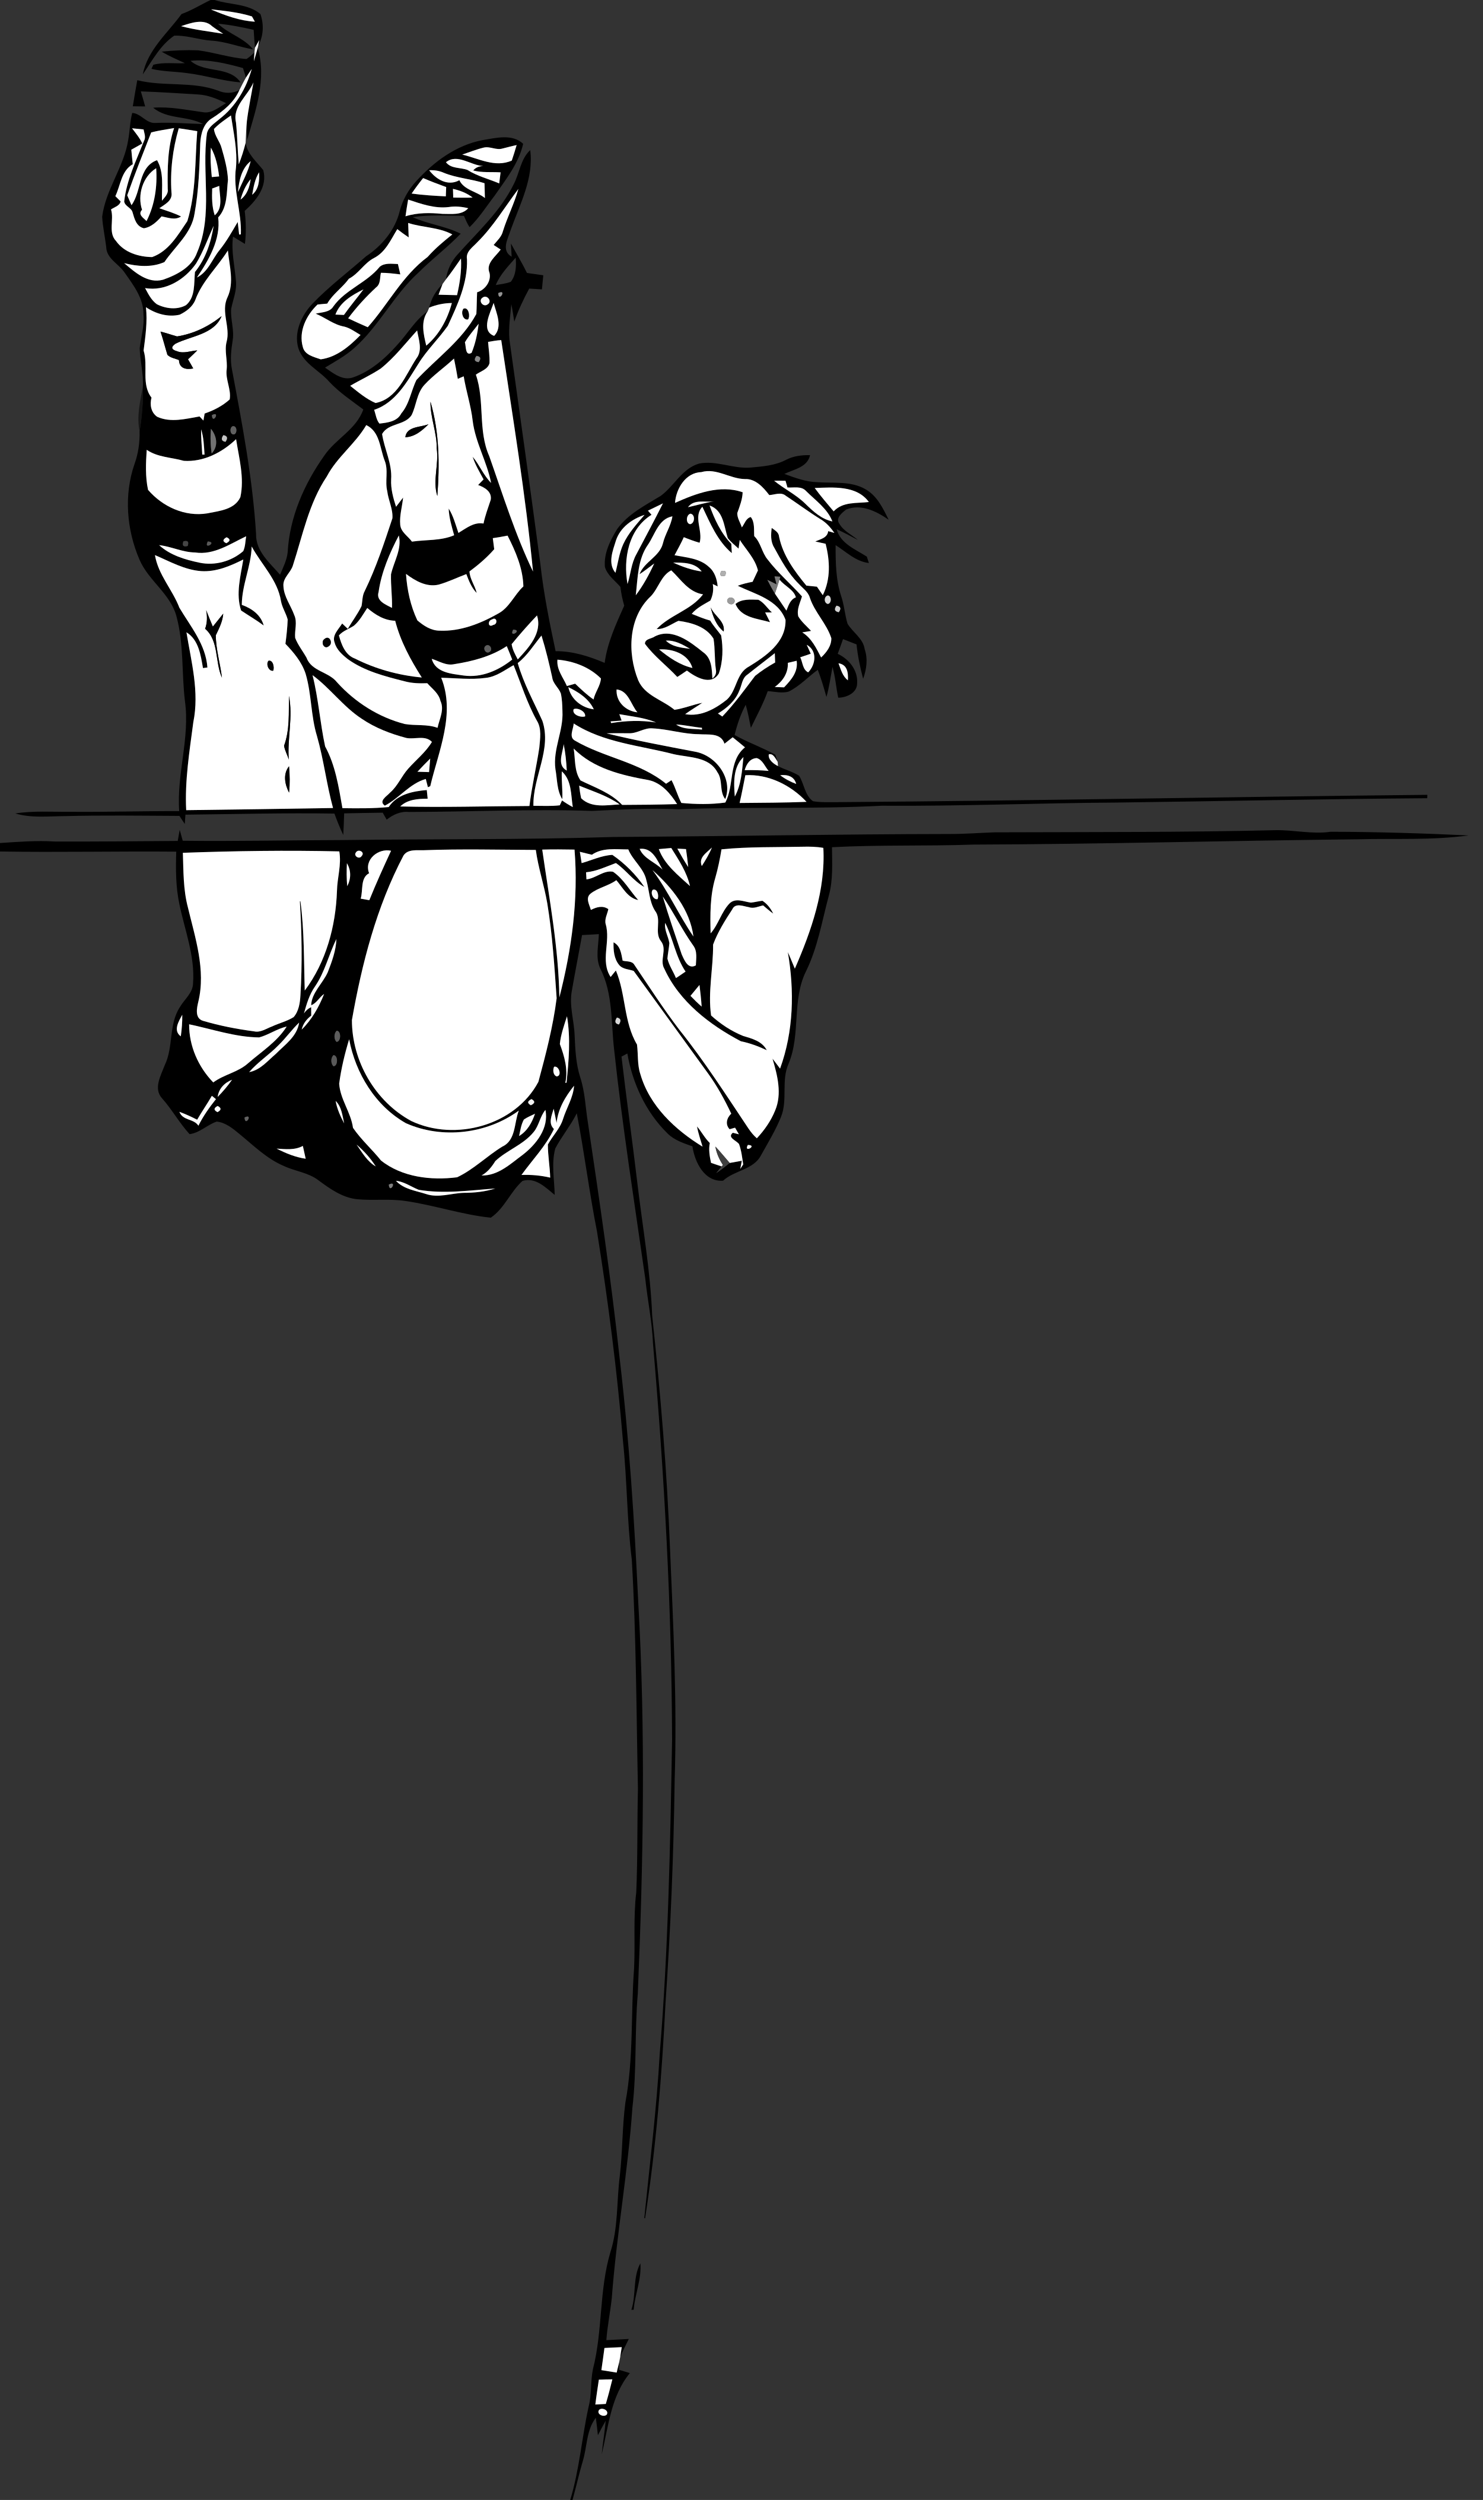 <?xml version="1.0" encoding="UTF-8" ?>
<!DOCTYPE svg PUBLIC "-//W3C//DTD SVG 1.1//EN" "http://www.w3.org/Graphics/SVG/1.1/DTD/svg11.dtd">
<svg width="486pt" height="819pt" viewBox="0 0 486 819" version="1.1" xmlns="http://www.w3.org/2000/svg">
<rect x="0" y="0" width="486" height="819" fill="#333333" stroke="none"/>
<g id="#000000ff">
<path fill="#000000" opacity="1.00" d=" M 69.01 0.00 L 70.34 0.00 C 75.27 1.62 81.19 1.11 85.34 4.60 C 86.53 8.00 86.37 11.78 84.63 14.96 C 84.71 14.50 84.87 13.59 84.95 13.13 C 84.48 13.96 84.01 14.80 83.55 15.64 C 83.39 13.68 83.25 11.73 83.13 9.77 C 79.27 8.91 75.38 8.11 71.44 7.76 C 74.87 11.13 79.90 12.35 82.94 16.17 C 78.32 15.41 73.92 13.57 69.22 13.31 C 65.15 13.02 61.22 11.53 57.10 11.68 C 52.51 14.80 49.88 19.88 46.80 24.34 C 48.37 16.33 54.90 10.90 59.49 4.60 C 62.82 3.41 65.82 1.52 69.01 0.00 M 69.27 3.06 L 69.38 3.20 C 73.92 5.11 78.54 6.81 83.53 7.11 C 83.29 6.68 82.81 5.82 82.57 5.38 C 78.26 4.03 73.74 3.57 69.27 3.06 M 59.34 8.57 C 63.86 9.80 68.54 10.29 73.15 11.07 C 71.92 10.24 70.67 9.46 69.49 8.57 C 66.78 5.95 62.47 7.53 59.34 8.57 Z" />
<path fill="#000000" opacity="1.00" d=" M 52.99 16.92 C 56.95 16.50 60.95 16.34 64.93 16.49 C 70.26 17.17 75.42 18.97 80.78 19.33 C 81.74 18.73 82.56 17.95 83.39 17.19 C 83.31 18.16 83.24 19.13 83.19 20.10 C 83.63 18.65 84.04 17.18 84.45 15.72 C 87.49 25.76 83.76 36.22 80.97 45.89 C 80.85 43.82 80.79 41.75 80.91 39.68 C 81.43 35.42 82.35 31.22 83.06 26.98 C 81.21 31.40 76.10 34.84 77.33 40.09 C 77.80 44.66 77.84 49.26 78.25 53.83 C 79.16 51.54 79.90 49.20 80.49 46.81 C 81.11 50.52 84.05 52.94 86.26 55.72 C 87.76 61.10 83.93 65.74 80.19 69.09 C 80.61 72.68 80.70 76.31 80.26 79.91 C 78.96 79.11 77.66 78.30 76.36 77.51 C 75.73 82.38 76.93 87.19 77.32 92.02 C 77.66 95.17 76.37 98.12 75.76 101.15 C 75.47 104.60 76.83 108.02 76.25 111.49 C 75.76 114.61 75.38 117.81 76.00 120.95 C 79.36 138.86 82.81 156.80 83.92 175.03 C 83.80 180.60 88.44 184.42 91.78 188.29 C 92.76 185.91 93.99 183.56 94.27 180.97 C 94.89 169.48 99.68 158.55 106.28 149.26 C 110.03 143.72 116.75 140.72 119.06 134.14 C 115.24 131.26 111.21 128.60 107.92 125.08 C 104.64 121.32 99.50 119.17 97.80 114.15 C 96.19 108.90 98.82 103.25 102.43 99.45 C 107.85 93.83 114.11 89.12 119.96 83.97 C 125.17 80.51 129.50 75.34 130.99 69.17 C 131.94 65.52 133.82 62.16 136.38 59.38 C 142.18 52.98 149.51 47.54 158.16 45.90 C 162.51 45.21 167.83 43.73 171.45 47.11 C 169.98 53.52 165.75 58.81 162.09 64.11 C 159.41 67.59 157.06 71.35 153.89 74.42 C 153.10 73.28 152.61 71.97 152.04 70.72 C 146.44 70.67 140.80 70.29 135.24 71.14 C 140.30 73.46 145.97 74.05 150.97 76.56 C 146.64 81.05 141.64 84.81 137.22 89.22 C 129.09 96.56 124.26 106.80 116.04 114.06 C 113.17 116.62 109.78 118.46 106.51 120.43 C 109.16 122.22 112.19 124.79 115.62 123.67 C 121.35 121.70 126.08 117.58 130.07 113.12 C 133.52 109.46 135.99 104.88 140.18 101.94 C 137.77 105.41 138.80 109.44 139.69 113.24 C 143.96 109.63 146.65 104.61 148.08 99.27 C 145.52 99.28 143.02 99.82 140.66 100.77 C 141.32 97.79 142.92 95.18 145.04 93.03 C 144.58 94.19 144.15 95.37 143.72 96.55 C 145.73 96.61 147.75 96.66 149.78 96.70 C 150.68 92.76 151.31 88.74 151.07 84.69 C 149.46 86.98 147.89 89.32 146.15 91.51 C 146.57 88.37 147.97 85.47 150.14 83.16 C 156.61 75.92 164.01 69.20 168.35 60.36 C 170.29 56.69 170.57 52.13 173.76 49.18 C 174.95 58.41 170.38 66.90 167.36 75.32 C 166.46 78.25 164.12 82.04 167.67 84.10 C 167.61 82.65 167.52 81.20 167.43 79.76 C 169.18 82.98 171.08 86.12 172.70 89.42 C 174.48 89.68 176.26 89.93 178.04 90.18 C 177.90 91.72 177.75 93.26 177.60 94.80 C 176.20 94.72 174.81 94.63 173.43 94.54 C 171.54 98.03 169.86 101.62 168.54 105.37 C 168.23 103.46 167.98 101.55 167.56 99.66 C 167.24 103.49 166.61 107.33 166.94 111.18 C 170.37 135.68 173.81 160.19 177.08 184.72 C 178.14 194.35 180.06 203.85 182.08 213.33 C 187.69 213.28 193.05 215.00 198.16 217.17 C 199.03 210.53 201.88 204.46 204.57 198.41 C 203.97 196.40 203.56 194.35 203.32 192.28 C 201.55 190.19 199.04 188.47 198.24 185.75 C 197.83 181.25 200.00 176.99 202.29 173.27 C 205.86 168.34 211.46 165.55 216.53 162.45 C 220.95 159.22 223.52 153.49 229.10 151.87 C 234.75 150.74 240.26 153.65 245.94 153.18 C 249.91 152.81 254.02 152.53 257.62 150.63 C 260.04 149.37 262.77 149.06 265.47 149.10 C 264.58 153.14 260.20 153.70 257.06 155.26 C 260.57 156.54 264.14 157.89 267.93 157.97 C 273.18 158.35 278.90 157.51 283.65 160.29 C 287.44 162.44 289.37 166.51 291.21 170.25 C 287.20 167.49 282.19 164.95 277.29 166.93 C 275.91 168.02 273.66 169.77 275.11 171.66 C 276.49 174.00 279.13 175.18 281.15 176.90 C 278.84 175.70 276.56 174.42 274.18 173.37 C 275.39 178.07 280.35 179.96 284.07 182.35 C 284.24 182.88 284.57 183.92 284.74 184.45 C 280.43 183.95 277.34 180.79 273.84 178.59 C 273.83 184.19 273.89 189.90 275.66 195.27 C 276.66 198.22 276.85 201.35 277.74 204.32 C 279.47 207.21 282.85 209.11 283.37 212.68 C 284.46 215.88 283.98 219.27 282.86 222.38 C 281.89 218.67 281.08 214.92 280.70 211.11 C 279.22 210.54 277.74 209.96 276.27 209.37 C 275.71 210.98 275.13 212.59 274.53 214.19 C 278.26 215.94 281.22 219.61 280.89 223.91 C 280.87 227.02 277.41 228.55 274.71 228.57 C 273.97 225.23 273.79 221.79 272.81 218.50 C 272.21 221.79 271.74 225.10 270.84 228.33 C 269.99 225.33 269.12 222.34 268.00 219.43 C 264.80 221.76 262.06 224.77 258.49 226.55 C 256.25 227.22 253.88 226.55 251.60 226.42 C 250.12 230.59 247.99 234.48 246.07 238.45 C 245.57 235.91 245.11 233.37 244.38 230.88 C 242.69 233.99 241.58 237.35 240.74 240.78 C 245.04 243.22 249.75 244.82 254.06 247.24 C 254.25 247.82 254.65 248.98 254.85 249.57 C 254.18 248.60 253.42 246.69 251.94 247.13 C 251.65 248.86 253.55 250.28 254.96 250.98 C 257.21 252.14 259.72 252.78 261.87 254.13 C 263.55 256.81 263.71 260.51 266.42 262.48 C 268.91 262.91 271.46 262.77 273.99 262.79 C 338.58 262.32 403.17 261.03 467.77 260.39 C 467.76 260.67 467.74 261.23 467.73 261.50 C 433.82 261.74 399.92 262.48 366.01 262.92 C 340.32 263.07 314.64 264.15 288.95 263.96 C 266.79 265.12 244.59 264.24 222.43 265.11 C 212.95 264.66 203.47 265.23 194.00 265.66 C 173.97 264.98 153.94 265.97 133.91 266.00 C 131.21 265.75 128.78 266.90 126.72 268.52 C 126.28 267.75 125.85 266.99 125.42 266.24 C 121.21 266.32 116.99 266.35 112.78 266.46 C 112.71 268.81 112.64 271.17 112.49 273.53 C 111.39 271.25 110.47 268.90 109.60 266.53 C 93.33 266.26 77.05 266.73 60.77 266.89 C 60.72 267.66 60.61 269.18 60.55 269.94 C 59.97 269.05 59.38 268.17 58.80 267.29 C 46.20 267.23 33.59 267.04 20.99 267.37 C 15.66 267.39 10.20 268.05 5.01 266.49 C 10.96 265.56 17.00 266.01 23.00 265.95 C 34.91 266.06 46.82 265.68 58.73 265.72 C 57.85 253.62 62.29 241.78 60.61 229.69 C 59.49 220.51 60.29 211.06 57.87 202.07 C 55.94 194.55 48.67 190.28 45.70 183.31 C 41.50 173.55 40.57 162.20 44.06 152.08 C 45.32 148.63 45.83 144.95 45.75 141.29 C 46.55 136.46 46.95 131.60 46.81 126.71 C 47.09 122.43 45.86 118.26 45.79 114.01 C 46.25 110.33 47.36 106.71 47.01 102.97 C 47.07 97.67 43.65 93.32 40.76 89.20 C 38.85 86.39 34.94 84.74 34.81 80.97 C 34.43 77.64 33.67 74.35 33.48 71.01 C 34.61 62.08 40.65 54.69 42.02 45.82 C 42.57 42.89 42.56 39.88 43.34 37.00 C 46.24 37.18 47.93 40.49 50.93 40.28 C 56.14 40.02 61.32 40.52 66.52 40.63 C 61.38 37.85 54.81 39.17 50.20 35.28 C 55.66 34.87 61.04 36.01 66.41 36.74 C 69.34 37.32 71.73 35.14 74.08 33.80 C 71.22 32.40 68.21 31.14 64.98 30.95 C 58.71 30.56 52.43 30.16 46.15 29.94 C 46.64 31.58 47.13 33.22 47.57 34.87 C 46.56 34.86 44.54 34.83 43.53 34.82 C 43.97 31.97 44.48 29.12 44.99 26.27 C 53.67 28.45 62.88 26.55 71.38 29.66 C 73.71 30.68 76.19 30.68 78.46 29.49 C 76.70 33.53 73.22 36.35 69.60 38.67 C 66.68 40.33 65.78 43.85 65.62 46.97 C 65.37 54.64 65.14 62.36 63.76 69.93 C 62.81 76.44 57.37 80.68 53.88 85.85 C 49.70 87.70 45.00 87.29 40.68 86.20 C 44.23 89.18 48.38 93.02 53.43 91.64 C 57.96 90.06 62.92 87.53 64.60 82.69 C 69.93 70.30 66.00 56.62 67.82 43.69 C 68.30 41.51 70.42 40.35 71.96 38.97 C 77.24 34.91 80.72 28.93 82.51 22.59 C 81.85 23.52 81.21 24.46 80.60 25.42 C 80.36 24.64 79.87 23.07 79.63 22.29 C 74.05 20.76 68.29 19.33 62.45 19.93 C 67.19 24.09 75.10 21.53 78.82 26.98 C 72.84 26.53 67.09 24.62 61.15 23.93 C 57.31 23.41 53.41 23.45 49.63 22.56 C 49.79 22.22 50.10 21.55 50.26 21.22 C 53.62 20.30 57.17 20.90 60.60 20.69 C 58.04 19.48 55.41 18.40 52.99 16.92 M 70.12 42.25 C 70.32 44.52 72.06 46.32 72.62 48.51 C 73.59 51.89 74.55 55.35 74.71 58.87 C 74.23 63.09 74.60 67.88 71.50 71.23 C 72.39 78.38 68.42 85.18 64.53 90.91 C 68.20 89.10 69.49 84.97 71.92 81.97 C 74.24 79.11 76.04 75.89 77.90 72.72 C 78.07 74.09 78.23 75.47 78.37 76.84 L 78.93 76.79 C 79.25 69.42 76.29 62.30 77.33 54.93 C 77.86 49.17 76.54 43.47 75.69 37.81 C 73.77 39.20 71.75 40.51 70.12 42.25 M 43.27 42.03 C 44.48 43.63 45.79 45.17 46.62 47.02 C 45.43 47.70 44.23 48.36 43.03 49.04 C 43.16 50.62 43.34 52.21 43.51 53.79 C 39.72 55.97 39.53 60.68 37.80 64.26 C 38.24 64.69 39.11 65.56 39.54 66.00 C 39.15 67.49 37.49 67.84 36.38 68.61 C 37.46 72.04 35.32 76.15 38.06 79.00 C 40.70 82.73 45.49 84.17 49.86 84.22 C 55.34 82.27 58.31 76.97 61.40 72.44 C 64.32 62.93 63.86 52.80 64.64 42.97 C 62.62 42.64 60.60 42.31 58.58 42.02 C 56.59 48.85 55.72 55.97 56.19 63.06 C 56.61 65.76 54.03 66.92 52.22 68.22 C 54.61 69.05 57.05 69.78 59.33 70.92 C 57.32 72.24 55.08 71.28 52.96 70.88 C 51.39 72.63 49.58 74.40 47.15 74.78 C 44.65 74.18 44.07 71.68 43.44 69.55 C 43.04 68.01 40.94 67.61 40.70 66.00 C 41.49 59.02 44.62 52.63 47.19 46.19 C 47.88 44.96 47.28 43.65 47.04 42.40 C 46.10 42.30 44.21 42.12 43.27 42.03 M 49.54 43.39 C 46.88 50.23 44.14 57.06 41.69 63.98 C 42.04 64.79 42.74 66.41 43.09 67.22 C 46.46 62.62 45.24 54.75 51.46 52.47 C 53.82 56.55 52.96 61.29 53.08 65.76 C 53.96 64.62 55.23 63.56 54.97 61.95 C 54.86 55.22 54.91 48.40 57.06 41.94 C 54.56 42.42 52.01 42.72 49.54 43.39 M 158.56 48.34 C 156.14 48.92 153.83 49.86 151.48 50.64 C 156.80 51.89 162.28 55.03 167.72 52.60 C 168.29 50.92 168.82 49.23 169.31 47.52 C 167.75 47.85 166.23 48.28 164.70 48.65 C 162.64 49.29 160.61 47.86 158.56 48.34 M 69.12 48.36 C 68.86 51.58 69.09 54.81 69.41 58.01 C 70.01 57.96 71.21 57.86 71.81 57.80 C 71.41 54.54 70.75 51.26 69.12 48.36 M 146.15 53.15 C 147.82 55.35 150.86 54.80 153.20 55.68 C 156.40 57.71 160.13 58.62 163.60 60.09 C 163.75 58.88 163.90 57.67 164.05 56.46 C 161.06 56.28 157.99 56.62 155.08 55.85 C 155.84 54.91 156.93 54.43 158.36 54.40 C 154.28 54.20 149.84 50.16 146.15 53.15 M 78.00 62.89 C 79.46 59.57 81.29 56.35 82.15 52.79 C 79.14 55.14 78.29 59.30 78.00 62.89 M 46.55 68.72 C 45.05 70.30 47.00 71.35 48.02 72.43 C 50.74 67.12 51.60 61.02 51.18 55.10 C 46.77 57.83 44.94 63.90 46.55 68.72 M 140.65 55.77 C 142.94 58.81 146.80 61.11 150.54 59.04 C 152.07 62.28 156.27 62.72 158.91 64.88 C 158.85 63.26 158.81 61.64 158.78 60.02 C 154.38 58.59 149.67 58.35 145.38 56.58 C 143.89 55.91 142.27 55.69 140.65 55.77 M 82.64 63.81 C 84.86 62.00 85.05 59.07 84.92 56.42 C 83.52 58.64 83.09 61.27 82.64 63.81 M 78.83 65.39 C 81.00 63.80 81.81 61.23 82.15 58.68 C 80.52 60.62 79.50 62.96 78.83 65.39 M 134.90 63.41 C 138.61 63.93 142.36 64.14 146.10 64.33 C 146.13 63.57 146.19 62.04 146.22 61.28 C 143.68 60.34 141.14 59.42 138.67 58.33 C 137.35 59.97 136.08 61.66 134.90 63.41 M 69.54 61.75 C 69.43 64.70 69.42 67.70 70.37 70.55 C 73.23 68.07 71.95 64.14 71.85 60.90 C 71.27 61.11 70.11 61.53 69.54 61.75 M 148.44 61.87 C 148.46 62.58 148.51 64.01 148.53 64.73 C 150.64 64.76 152.76 64.80 154.88 64.72 C 153.00 63.22 150.75 62.40 148.44 61.87 M 156.38 79.39 C 154.92 81.01 152.56 82.42 153.04 84.96 C 153.29 92.72 149.92 99.88 146.75 106.74 C 143.74 111.02 139.88 114.67 137.12 119.15 C 133.38 125.05 129.70 131.89 122.62 134.26 C 123.14 135.77 123.30 137.49 124.34 138.77 C 126.97 138.47 130.16 138.12 131.50 135.46 C 134.21 132.29 134.70 128.07 136.49 124.46 C 143.10 117.36 151.41 111.56 156.11 102.85 C 156.26 100.49 156.23 98.12 156.36 95.75 C 158.97 95.01 161.07 92.09 160.42 89.39 C 159.14 86.24 162.47 84.03 164.08 81.75 C 163.31 81.26 162.55 80.76 161.78 80.26 C 162.92 78.84 164.40 77.56 164.83 75.71 C 166.30 71.03 168.57 66.64 169.88 61.90 C 165.44 67.78 161.66 74.19 156.38 79.39 M 133.75 65.38 C 133.42 67.20 133.14 69.03 132.89 70.86 C 136.82 69.62 140.95 69.68 145.01 70.07 C 147.88 70.04 151.32 70.61 153.45 68.21 C 151.34 67.70 149.18 67.49 147.02 67.83 C 142.44 68.38 138.02 66.79 133.75 65.38 M 64.28 86.29 C 60.60 91.59 54.20 95.55 47.55 94.37 C 48.57 96.30 49.59 98.35 51.40 99.67 C 54.30 101.14 58.06 101.60 60.97 99.96 C 64.10 97.31 63.52 92.79 63.89 89.11 C 67.39 84.78 69.15 79.42 70.01 73.98 C 68.15 78.10 66.63 82.40 64.28 86.29 M 133.76 73.04 C 133.80 74.23 133.88 76.59 133.93 77.77 C 132.65 76.91 131.41 76.00 130.20 75.06 C 128.08 78.50 126.35 82.61 122.55 84.53 C 119.34 86.20 117.57 89.62 114.34 91.31 C 112.20 94.25 109.06 96.29 107.23 99.47 C 106.17 99.55 105.11 99.65 104.05 99.77 C 100.37 103.27 97.77 108.58 99.24 113.68 C 99.85 116.31 102.91 116.95 105.11 117.72 C 110.37 117.02 114.57 113.40 118.15 109.74 C 116.42 108.74 114.79 107.49 112.84 107.00 C 109.39 106.40 106.64 104.05 103.46 102.76 C 105.50 102.23 108.07 102.40 109.29 100.32 C 113.28 94.82 120.20 92.64 124.43 87.41 C 126.08 86.02 128.42 86.46 130.40 86.50 C 130.68 87.63 130.94 88.75 131.19 89.89 C 129.08 89.64 126.96 89.37 124.83 89.37 C 124.44 91.00 124.78 93.01 123.27 94.13 C 119.92 97.25 116.82 100.61 114.09 104.29 C 116.22 105.29 118.36 106.27 120.52 107.20 C 127.23 99.67 131.90 90.29 140.14 84.18 C 142.57 81.43 145.37 79.08 148.23 76.80 C 143.78 74.39 138.50 74.59 133.76 73.04 M 64.01 98.24 C 63.10 100.52 61.02 102.06 58.89 103.09 C 55.04 103.99 51.05 102.79 47.83 100.64 C 48.35 105.41 47.66 110.15 47.06 114.83 C 48.63 119.88 46.22 125.84 49.65 130.27 C 49.04 132.54 49.46 135.12 51.51 136.54 C 55.91 138.55 60.87 137.22 65.40 136.43 C 65.71 136.77 66.35 137.44 66.66 137.78 C 66.77 137.20 66.97 136.05 67.07 135.47 C 70.05 134.45 72.93 132.99 75.27 130.86 C 75.84 127.59 73.85 124.38 74.28 121.06 C 74.61 118.04 73.51 115.01 74.25 112.02 C 75.60 107.19 72.30 102.13 74.54 97.43 C 76.83 92.56 75.16 87.12 74.68 82.05 C 71.24 87.53 66.28 92.07 64.01 98.24 M 162.47 93.38 C 164.12 93.10 165.81 92.93 167.39 92.32 C 169.14 90.12 169.23 87.09 169.00 84.41 C 166.57 87.19 163.89 89.90 162.47 93.38 M 109.92 103.06 C 110.62 103.09 112.01 103.15 112.71 103.18 C 114.74 100.31 117.01 97.63 119.11 94.81 C 115.38 96.65 111.44 98.94 109.92 103.06 M 163.28 96.02 C 163.38 99.33 166.31 94.48 163.28 96.02 M 158.16 97.49 C 156.54 98.50 158.38 100.85 159.82 99.71 C 161.45 98.73 159.56 96.36 158.16 97.49 M 161.94 110.04 C 164.82 107.07 162.69 102.61 161.77 99.24 C 160.70 102.44 157.40 108.38 161.94 110.04 M 152.35 112.15 C 152.76 113.42 152.42 116.83 154.55 115.59 C 155.80 112.55 156.48 109.32 156.85 106.06 C 155.34 108.08 153.61 109.96 152.35 112.15 M 124.75 120.75 C 121.56 122.86 118.05 124.45 114.76 126.39 C 117.38 128.46 119.98 130.71 123.08 132.03 C 130.25 130.62 132.89 122.87 136.46 117.44 C 138.58 114.72 137.19 111.26 136.70 108.25 C 132.82 112.51 129.28 117.13 124.75 120.75 M 159.95 112.00 C 160.11 114.32 160.53 116.65 160.41 118.99 C 159.86 121.05 157.49 121.60 155.95 122.74 C 158.94 131.38 156.57 140.99 160.33 149.43 C 164.82 162.14 168.81 175.08 174.68 187.25 C 172.22 161.85 168.03 136.65 164.26 111.42 C 162.81 111.48 161.38 111.77 159.95 112.00 M 156.15 116.59 C 155.24 117.78 155.47 118.46 156.86 118.64 C 157.76 117.45 157.52 116.77 156.15 116.59 M 139.09 126.07 C 136.56 128.82 136.47 132.73 134.90 135.95 C 132.70 139.44 127.22 138.51 125.22 142.20 C 125.97 147.20 128.55 151.88 128.18 157.06 C 128.03 160.14 128.85 163.13 129.79 166.03 C 130.57 165.03 131.34 164.02 132.10 163.00 C 131.81 165.97 130.88 168.92 131.16 171.92 C 131.36 174.32 133.70 175.63 135.00 177.44 C 139.61 176.76 144.46 177.22 148.83 175.35 C 148.05 172.48 147.14 169.60 147.04 166.60 C 148.58 169.05 149.30 171.88 150.23 174.59 C 152.80 173.07 155.26 170.96 158.45 171.52 C 159.01 168.87 159.96 166.33 160.81 163.77 C 161.29 161.09 158.83 159.66 156.69 158.89 C 157.14 158.43 158.03 157.51 158.47 157.05 C 157.16 154.63 155.74 152.25 154.89 149.62 C 157.15 152.31 158.43 155.70 160.94 158.21 C 159.59 151.24 155.79 144.99 154.91 137.89 C 154.35 132.93 152.76 128.19 151.96 123.28 C 151.48 123.49 150.51 123.90 150.03 124.11 C 149.64 121.89 149.25 119.66 148.78 117.46 C 145.63 120.41 142.02 122.88 139.09 126.07 M 69.44 136.00 C 69.63 139.34 72.40 134.41 69.44 136.00 M 76.20 139.64 C 75.12 140.19 75.37 142.62 76.80 142.29 C 77.89 141.74 77.63 139.30 76.20 139.64 M 107.11 156.07 C 101.22 164.83 99.20 175.34 95.99 185.22 C 95.27 187.64 92.64 189.28 92.88 192.00 C 93.02 195.47 95.30 198.34 96.44 201.53 C 97.52 203.89 96.48 206.50 96.73 208.98 C 97.64 211.35 99.26 213.33 100.48 215.53 C 102.11 219.96 107.72 220.05 110.45 223.53 C 116.35 230.06 124.09 235.00 132.65 237.19 C 136.21 237.81 139.92 237.16 143.39 238.44 C 143.99 235.56 145.71 232.51 144.34 229.61 C 143.78 227.12 141.62 225.62 140.02 223.82 C 137.53 223.91 135.01 223.86 132.59 223.19 C 126.15 221.56 119.50 219.88 114.02 215.96 C 112.19 214.51 110.28 212.85 109.66 210.50 C 108.72 208.13 111.00 206.12 112.13 204.26 C 112.59 204.70 113.51 205.57 113.97 206.01 C 115.43 203.50 117.22 201.17 118.48 198.55 C 118.81 196.90 118.69 195.15 119.52 193.64 C 123.25 185.98 125.93 177.86 128.60 169.79 C 128.82 166.78 127.27 163.90 126.91 160.92 C 126.09 157.60 127.37 154.10 126.05 150.87 C 124.46 146.78 124.53 141.42 120.03 139.26 C 116.43 145.42 110.44 149.73 107.11 156.07 M 65.90 140.63 C 65.86 143.41 66.13 146.17 66.29 148.94 L 67.03 148.94 C 66.84 146.15 66.78 143.31 65.90 140.63 M 69.13 140.47 C 68.90 143.16 68.97 145.87 69.37 148.55 C 71.64 146.13 71.07 142.88 69.13 140.47 M 73.20 142.55 C 72.34 143.78 72.58 144.52 73.90 144.75 C 74.76 143.53 74.53 142.79 73.20 142.55 M 60.24 150.97 C 56.18 149.80 51.68 149.84 48.08 147.36 C 47.79 151.71 47.59 156.23 48.52 160.48 C 53.22 165.97 60.60 169.39 67.93 168.18 C 71.84 167.37 76.88 166.99 78.77 162.87 C 80.15 156.53 78.34 150.13 77.37 143.87 C 72.79 148.24 66.68 151.40 60.24 150.97 M 229.81 154.67 C 224.65 154.83 221.55 160.10 221.21 164.75 C 228.03 161.70 235.93 158.67 243.38 161.27 C 243.29 163.65 242.41 165.85 241.62 168.06 C 241.56 169.75 242.63 171.21 243.11 172.78 C 244.02 171.62 244.44 169.78 246.04 169.38 C 247.41 171.14 247.02 173.55 247.17 175.64 C 249.36 177.78 249.65 181.05 251.61 183.36 C 254.95 187.72 259.16 191.31 262.82 195.38 C 262.21 197.53 261.03 199.59 261.61 201.94 C 262.70 203.76 264.37 205.14 265.80 206.69 C 265.08 206.81 263.63 207.05 262.91 207.17 C 265.97 209.07 267.49 212.32 269.09 215.39 C 270.85 213.74 272.49 211.62 272.44 209.08 C 270.88 204.24 266.98 200.61 265.39 195.79 C 264.82 193.83 263.03 192.68 261.74 191.24 C 258.30 187.84 255.99 183.54 253.69 179.34 C 252.50 177.40 252.63 175.10 252.90 172.95 C 253.92 173.73 255.21 174.37 255.31 175.82 C 256.56 181.97 260.35 187.11 264.26 191.85 C 265.41 191.96 266.57 192.08 267.72 192.20 C 268.35 193.13 268.99 194.06 269.64 194.99 C 272.26 189.72 271.99 183.70 270.56 178.14 C 269.44 177.88 268.31 177.63 267.19 177.40 C 268.88 176.60 271.15 176.24 271.41 174.00 C 271.91 174.15 272.92 174.44 273.43 174.59 C 272.20 172.79 270.73 171.14 268.83 170.05 C 264.96 167.64 261.31 164.92 257.52 162.41 C 255.94 161.08 253.89 162.09 252.10 162.19 C 250.15 159.64 247.56 156.76 244.09 156.94 C 239.19 156.86 234.77 153.22 229.81 154.67 M 253.69 157.49 C 257.00 160.19 260.93 162.06 263.98 165.09 C 266.50 167.56 269.20 170.07 272.79 170.83 C 271.16 166.61 267.24 163.94 264.14 160.84 C 262.59 159.14 260.10 159.84 258.07 159.70 C 257.91 159.15 257.59 158.05 257.42 157.50 C 256.18 157.47 254.93 157.47 253.69 157.49 M 266.99 159.86 C 268.93 162.52 271.09 165.01 273.20 167.53 C 276.21 164.28 280.76 164.94 284.74 164.46 C 280.71 158.92 273.01 159.67 266.99 159.86 M 225.46 166.16 C 228.36 165.53 231.19 164.64 234.14 164.24 C 231.23 164.67 227.47 163.39 225.46 166.16 M 212.34 167.29 C 212.64 167.63 213.22 168.31 213.51 168.65 C 205.94 173.34 204.18 183.14 205.65 191.32 C 206.70 188.08 206.86 184.55 208.57 181.55 C 211.48 176.00 214.46 170.50 217.26 164.90 C 215.62 165.69 213.99 166.52 212.34 167.29 M 232.53 165.60 C 234.17 170.16 236.25 174.65 239.66 178.18 C 239.70 178.94 239.78 180.45 239.82 181.21 C 235.14 177.23 232.76 171.43 230.18 166.03 C 227.07 169.18 230.44 173.92 229.27 177.81 C 227.51 177.30 225.79 176.68 224.10 175.98 C 223.18 178.00 222.10 179.93 221.06 181.89 C 224.92 182.66 229.26 182.87 232.30 185.71 C 234.21 187.28 234.96 189.73 235.19 192.11 C 234.79 191.92 233.99 191.53 233.59 191.33 C 233.91 193.19 233.62 195.05 232.79 196.75 C 230.63 198.03 228.32 199.11 226.69 201.10 C 228.68 201.89 230.66 202.74 232.74 203.30 C 233.78 205.03 235.13 206.52 236.32 208.14 C 237.02 212.26 236.94 216.70 235.57 220.64 C 233.05 224.79 227.95 221.84 225.11 219.68 C 224.07 220.40 223.02 221.09 221.96 221.78 C 218.52 218.07 214.35 214.99 211.36 210.90 C 211.37 209.20 213.59 209.29 214.65 208.47 C 220.33 205.64 226.11 210.20 230.37 213.63 C 233.23 215.58 233.30 219.15 233.45 222.27 C 234.46 221.50 234.84 220.52 234.61 219.33 C 234.12 215.99 234.38 212.58 233.83 209.24 C 231.45 205.32 226.68 203.97 222.33 203.39 C 220.00 204.42 217.88 206.17 215.20 206.08 C 219.62 201.40 226.46 199.92 230.40 194.71 C 225.62 193.97 223.16 189.84 219.99 186.85 C 216.70 188.47 215.77 192.71 213.31 195.30 C 205.86 202.22 205.55 213.91 209.14 222.84 C 211.32 227.92 217.09 229.26 221.04 232.54 C 224.14 232.09 227.07 230.86 230.14 230.24 C 228.29 231.50 226.35 232.64 224.54 233.96 C 229.64 234.89 234.34 232.27 238.19 229.22 C 241.50 226.23 241.21 220.61 245.38 218.41 C 250.97 214.95 257.62 210.49 257.43 203.07 C 254.97 196.37 247.49 194.70 241.76 191.89 C 243.35 191.31 244.98 190.91 246.64 190.60 C 247.19 189.35 247.83 188.13 248.39 186.88 C 247.45 183.01 244.53 180.12 242.43 176.86 C 242.34 177.58 242.14 179.01 242.04 179.73 C 240.83 178.62 239.53 177.58 238.51 176.29 C 237.24 172.41 237.13 167.16 232.53 165.60 M 74.24 168.22 C 74.82 168.81 74.82 168.81 74.24 168.22 M 226.29 168.28 C 224.87 168.56 224.61 171.45 226.15 171.73 C 227.73 171.50 227.93 168.55 226.29 168.28 M 201.87 177.01 C 200.82 180.40 199.08 184.54 201.69 187.66 C 202.51 184.53 202.90 181.26 204.25 178.28 C 205.91 174.64 208.68 171.68 211.24 168.66 C 207.13 170.02 203.30 172.76 201.87 177.01 M 66.20 170.27 C 66.83 170.90 66.83 170.90 66.20 170.27 M 212.40 178.36 C 208.95 183.21 209.02 189.36 208.35 195.02 C 210.79 191.81 212.72 188.26 214.40 184.60 C 212.79 185.77 211.25 187.03 209.58 188.11 C 211.13 184.02 216.15 182.36 217.24 178.04 C 217.96 174.96 219.88 172.30 220.36 169.15 C 215.84 169.97 214.65 175.04 212.40 178.36 M 161.50 176.30 C 161.64 177.51 161.80 178.71 161.96 179.92 C 159.56 182.67 156.78 185.03 153.86 187.20 C 153.96 189.73 155.67 191.83 156.22 194.27 C 154.53 192.55 153.66 190.28 152.82 188.07 C 149.78 189.22 146.85 190.66 143.72 191.53 C 139.77 192.43 136.09 190.28 133.05 188.01 C 133.41 193.26 134.51 198.46 136.77 203.24 C 138.83 205.01 141.29 206.62 144.12 206.61 C 150.87 206.89 157.35 204.33 163.14 201.08 C 166.93 199.13 168.50 194.90 171.52 192.11 C 171.36 186.15 169.00 180.70 166.34 175.47 C 164.74 175.79 163.12 176.07 161.50 176.30 M 74.26 176.00 C 72.92 176.73 72.89 177.39 74.16 177.96 C 75.53 177.26 75.56 176.60 74.26 176.00 M 63.95 180.99 C 59.86 180.95 56.16 179.02 52.15 178.59 C 55.77 181.92 60.71 183.37 65.43 184.35 C 70.46 185.39 75.84 183.91 79.71 180.56 C 80.42 179.04 80.39 177.31 80.67 175.68 C 75.39 178.17 70.10 181.92 63.95 180.99 M 124.06 193.97 C 123.16 196.90 126.45 198.08 128.46 199.15 C 128.58 195.47 128.03 191.82 128.14 188.15 C 129.08 183.92 131.76 179.93 130.70 175.42 C 127.67 181.21 124.98 187.45 124.06 193.97 M 60.11 177.35 C 59.62 178.74 60.09 179.24 61.50 178.86 C 61.98 177.47 61.51 176.96 60.11 177.35 M 68.09 177.39 C 66.55 180.38 71.41 177.55 68.09 177.39 M 82.48 179.03 C 82.28 185.59 79.27 191.59 79.24 198.15 C 82.49 199.32 85.48 201.42 86.42 204.93 C 84.05 203.13 81.47 201.66 79.01 200.00 C 77.21 194.54 78.85 188.77 79.73 183.29 C 75.46 185.43 70.86 187.40 65.98 187.10 C 60.53 186.72 55.70 183.95 50.78 181.85 C 51.83 188.28 56.51 193.15 58.79 199.10 C 62.48 205.30 67.43 211.14 67.97 218.67 C 67.60 218.72 66.88 218.81 66.52 218.86 C 65.77 214.62 65.13 209.61 61.10 207.14 C 62.69 216.82 65.37 226.69 63.36 236.54 C 62.11 246.11 60.52 255.72 61.02 265.41 C 77.06 265.22 93.10 264.97 109.14 264.71 C 107.01 256.93 106.10 248.90 103.88 241.14 C 101.83 234.47 102.14 227.38 100.15 220.70 C 98.90 216.88 96.27 213.76 93.54 210.91 C 93.89 208.27 94.18 205.62 94.28 202.96 C 93.73 200.88 92.47 199.04 92.08 196.92 C 91.01 190.02 85.69 184.97 82.48 179.03 M 220.60 184.30 C 223.57 185.67 226.70 186.77 229.95 187.22 C 227.81 184.24 223.89 184.31 220.60 184.30 M 253.82 188.83 C 253.99 189.48 254.33 190.80 254.50 191.45 C 253.75 191.08 252.24 190.34 251.48 189.96 C 252.24 191.49 253.05 193.00 253.94 194.46 C 255.21 196.31 256.47 198.17 257.72 200.04 C 258.41 198.37 258.94 196.41 260.82 195.69 C 260.17 193.14 257.02 191.94 255.45 189.85 L 255.73 188.93 L 253.82 188.83 M 271.31 195.07 C 269.96 195.33 269.94 197.62 271.31 197.86 C 272.56 197.67 272.58 195.24 271.31 195.07 M 274.13 198.42 C 273.26 199.61 273.51 200.32 274.88 200.57 C 275.74 199.37 275.50 198.65 274.13 198.42 M 120.36 199.17 C 119.01 201.19 117.85 203.41 115.97 204.99 C 114.34 206.05 112.39 206.65 111.07 208.16 C 111.86 211.11 113.13 214.59 116.27 215.73 C 123.10 219.18 130.61 221.24 138.23 221.95 C 134.54 216.14 131.23 210.09 129.51 203.36 C 125.95 203.27 122.98 201.41 120.36 199.17 M 167.67 211.04 C 167.94 212.84 168.84 214.44 169.68 216.03 C 173.25 212.21 177.82 207.32 175.98 201.62 C 173.10 204.66 170.32 207.80 167.67 211.04 M 161.23 202.93 C 159.72 203.29 159.90 205.82 161.63 204.73 C 163.28 204.54 162.86 201.86 161.23 202.93 M 171.25 203.26 C 171.81 203.83 171.81 203.83 171.25 203.26 M 168.16 206.27 C 166.65 209.30 171.48 206.35 168.16 206.27 M 169.67 217.22 C 171.56 223.86 174.92 229.91 177.75 236.16 C 180.89 245.54 174.57 254.57 174.81 263.99 C 177.69 263.97 180.58 264.17 183.45 263.82 C 183.63 263.43 184.01 262.63 184.19 262.23 C 185.32 263.03 186.49 263.75 187.71 264.40 C 187.07 260.41 187.40 255.61 184.11 252.70 C 183.97 255.74 184.43 258.78 184.27 261.83 C 182.46 258.93 182.63 255.27 182.02 251.97 C 181.13 245.45 184.68 239.47 184.32 233.00 C 184.28 231.05 184.21 229.10 183.80 227.20 C 183.13 225.30 181.24 224.03 180.98 221.95 C 179.96 217.33 178.86 212.72 177.45 208.20 C 174.93 211.27 172.84 214.74 169.67 217.22 M 218.21 209.87 C 220.32 211.93 223.34 212.20 226.12 212.56 C 223.71 211.13 221.12 209.67 218.21 209.87 M 159.15 211.58 C 158.01 212.41 159.33 214.50 160.52 213.51 C 161.69 212.68 160.32 210.63 159.15 211.58 M 148.85 217.58 C 146.21 218.16 143.90 216.58 141.49 215.83 C 142.73 220.47 148.07 220.73 151.99 221.31 C 157.78 222.11 163.43 219.63 167.86 216.07 C 167.28 214.60 166.69 213.13 166.07 211.67 C 160.95 215.06 154.84 216.65 148.85 217.58 M 264.37 211.23 C 264.70 211.96 265.37 213.43 265.70 214.16 C 264.55 214.55 263.40 214.94 262.25 215.33 C 263.07 216.99 263.01 219.35 264.85 220.27 C 267.35 217.72 267.92 213.15 264.37 211.23 M 216.00 212.76 C 219.22 215.41 222.78 217.88 226.92 218.83 C 225.57 214.20 220.37 212.45 216.00 212.76 M 244.95 220.99 C 243.14 222.16 243.13 224.52 242.26 226.30 C 240.98 229.58 238.22 231.97 235.28 233.74 C 235.76 234.07 236.23 234.40 236.71 234.74 C 240.67 230.61 244.02 225.96 247.47 221.41 C 249.52 219.77 251.73 218.31 254.03 217.04 C 254.00 216.27 253.94 214.75 253.91 213.98 C 250.94 216.35 247.90 218.61 244.95 220.99 M 182.68 216.11 C 182.36 219.41 184.56 221.91 185.78 224.75 C 186.46 224.56 187.81 224.18 188.49 223.98 C 190.40 225.82 192.34 227.64 194.51 229.16 C 195.01 226.77 196.79 224.66 196.93 222.26 C 193.15 218.50 187.94 216.54 182.68 216.11 M 258.19 217.15 C 258.33 220.52 256.52 223.14 253.90 225.06 C 254.67 225.09 256.19 225.15 256.95 225.18 C 259.27 222.75 261.63 220.10 261.07 216.47 C 260.35 216.64 258.91 216.98 258.19 217.15 M 159.13 222.08 C 154.30 222.73 149.43 222.14 144.59 222.03 C 149.33 233.83 143.71 246.01 141.00 257.55 C 140.81 257.64 140.43 257.81 140.23 257.90 C 140.06 257.22 139.71 255.86 139.54 255.19 C 134.22 256.69 130.79 261.57 126.11 263.93 C 123.96 262.41 126.77 260.87 127.81 259.68 C 130.36 257.50 131.58 254.27 133.79 251.81 C 136.38 248.89 139.53 246.44 141.55 243.05 C 139.32 240.74 135.95 242.30 133.18 241.76 C 128.03 240.41 122.97 238.47 118.55 235.47 C 112.49 231.51 108.22 225.46 102.42 221.18 C 104.36 228.86 104.88 236.82 106.55 244.53 C 109.96 250.80 110.99 257.84 112.22 264.76 C 117.28 264.83 122.35 264.88 127.38 264.39 C 130.14 260.22 135.22 259.22 139.86 258.82 C 139.93 259.53 140.08 260.94 140.15 261.65 C 137.01 261.68 133.55 261.86 131.16 264.20 C 145.27 264.55 159.39 264.11 173.50 264.05 C 174.29 257.64 175.78 251.33 176.74 244.94 C 176.99 241.98 177.59 238.69 175.91 236.03 C 172.72 230.28 170.76 223.98 168.32 217.90 C 165.38 219.52 162.58 221.74 159.13 222.08 M 274.78 217.29 C 275.55 219.27 276.07 221.51 277.87 222.87 C 278.01 220.38 277.71 217.73 274.78 217.29 M 186.25 225.12 C 187.11 229.12 190.62 231.88 194.60 232.37 C 192.97 228.90 189.59 226.71 186.25 225.12 M 202.06 225.86 C 201.81 229.90 205.03 232.95 208.89 233.36 C 206.70 230.79 205.96 226.25 202.06 225.86 M 243.23 230.22 C 243.82 230.82 243.82 230.82 243.23 230.22 M 188.00 232.31 C 187.31 234.15 190.37 235.16 191.74 234.70 C 192.08 233.12 189.34 231.72 188.00 232.31 M 202.96 233.97 C 203.15 234.49 203.53 235.55 203.72 236.07 C 202.82 236.14 201.01 236.27 200.10 236.33 L 200.28 236.89 C 205.16 236.07 210.09 235.93 215.00 236.68 C 211.16 235.06 207.01 234.71 202.96 233.97 M 188.00 237.01 C 187.95 238.80 186.32 241.43 188.37 242.60 C 197.92 248.21 209.57 249.64 218.28 256.76 C 218.72 256.47 219.62 255.88 220.06 255.59 C 221.34 257.99 222.03 260.64 223.29 263.05 C 228.03 263.50 232.96 263.57 237.68 262.92 C 240.75 257.26 238.58 249.36 244.14 244.83 C 242.81 243.72 241.47 242.61 240.11 241.53 C 239.21 242.23 238.32 242.93 237.43 243.64 C 236.22 239.90 232.01 240.79 228.94 240.52 C 223.87 240.48 218.98 238.86 213.93 238.62 C 211.15 238.32 208.79 240.37 206.04 240.21 C 203.61 240.23 201.19 240.16 198.77 240.25 C 208.37 242.60 218.09 244.41 227.79 246.26 C 234.59 247.46 240.30 255.03 237.67 261.79 C 235.65 259.27 237.00 255.57 235.07 252.93 C 232.36 247.85 225.76 248.19 220.87 247.09 C 209.79 244.21 197.84 243.34 188.00 237.01 M 221.57 237.34 C 224.05 239.11 227.20 238.65 230.06 239.02 L 230.03 238.42 C 227.19 238.18 224.42 237.49 221.57 237.34 M 184.72 243.77 C 184.47 246.65 182.34 250.61 185.74 252.45 C 185.59 249.53 185.31 246.62 184.72 243.77 M 188.00 245.21 C 188.57 248.69 188.14 252.67 190.25 255.68 C 194.99 258.01 200.17 259.74 203.89 263.69 C 209.89 263.66 215.90 263.62 221.90 263.42 C 219.71 259.97 216.79 256.49 212.62 255.57 C 203.83 254.00 194.47 251.81 188.00 245.21 M 244.04 252.31 C 246.66 252.24 249.28 252.32 251.89 252.55 C 250.65 251.13 249.96 248.94 248.00 248.35 C 245.74 248.45 244.61 250.35 244.04 252.31 M 136.80 252.83 C 138.07 252.87 139.34 252.90 140.61 252.94 C 140.74 251.46 140.87 249.98 140.99 248.50 C 139.56 249.91 138.17 251.36 136.80 252.83 M 240.81 260.96 C 242.94 257.01 243.19 252.38 243.64 248.00 C 240.18 251.32 240.44 256.57 240.81 260.96 M 244.26 253.96 C 243.65 257.00 243.08 260.04 242.38 263.06 C 249.69 262.99 257.00 262.98 264.31 262.69 C 259.23 257.21 251.79 253.53 244.26 253.96 M 255.67 253.96 C 257.26 255.19 259.05 256.12 260.93 256.83 C 260.27 254.30 258.05 253.70 255.67 253.96 M 189.81 257.39 C 189.94 258.78 190.16 260.16 190.46 261.52 C 193.85 264.82 198.85 263.74 203.08 263.53 C 199.08 260.69 194.31 259.24 189.81 257.39 Z" />
<path fill="#000000" opacity="1.00" d=" M 241.03 197.88 C 243.00 196.13 246.02 196.43 248.50 196.48 C 250.36 197.34 251.45 199.29 252.96 200.63 C 252.41 200.63 251.30 200.63 250.75 200.63 C 251.28 201.69 251.81 202.76 252.35 203.83 C 248.29 202.61 242.93 202.45 241.03 197.88 Z" />
<path fill="#000000" opacity="1.00" d=" M 58.89 271.85 C 59.22 273.04 59.55 274.23 59.88 275.43 C 77.25 275.65 94.62 275.24 111.99 275.21 C 141.66 274.82 171.33 275.13 200.98 274.20 C 237.65 273.98 274.32 273.27 311.00 273.22 C 316.01 273.25 321.01 272.84 326.02 272.67 C 356.68 272.56 387.35 272.70 418.01 271.97 C 424.04 271.86 430.01 273.36 436.04 272.49 C 451.13 272.52 466.21 272.98 481.29 273.69 C 469.27 275.33 457.09 274.63 445.00 274.95 C 403.00 275.39 361.01 276.55 319.02 276.69 C 303.56 277.23 288.09 276.73 272.65 277.55 C 272.69 282.90 273.05 288.36 271.57 293.58 C 269.36 301.83 267.96 310.41 264.16 318.15 C 259.43 327.63 262.49 338.77 258.43 348.46 C 255.94 354.00 258.21 360.32 255.94 365.92 C 254.17 370.29 251.70 374.33 249.41 378.44 C 246.93 383.26 240.69 383.36 236.96 386.80 C 230.85 387.26 227.67 380.70 226.92 375.55 C 224.02 374.51 220.96 373.54 218.74 371.30 C 211.62 364.32 207.29 354.88 205.59 345.13 C 205.11 345.38 204.15 345.89 203.67 346.15 C 205.26 359.78 207.18 373.37 208.80 386.99 C 210.52 401.66 213.15 416.24 213.73 431.02 C 216.48 456.59 218.61 482.25 219.60 507.96 C 220.67 532.95 221.90 557.97 221.10 582.99 C 220.77 607.41 219.78 631.81 218.10 656.17 C 216.92 679.77 215.02 703.35 211.41 726.71 L 211.14 726.67 C 212.95 708.79 215.18 690.94 216.19 672.99 C 219.01 638.72 219.65 604.32 220.25 569.95 C 220.12 526.60 217.72 483.27 213.99 440.08 C 213.69 432.88 212.19 425.83 211.44 418.69 C 207.89 393.77 203.95 368.89 201.26 343.86 C 200.22 334.96 200.91 325.49 196.72 317.30 C 195.06 313.73 196.16 309.76 196.25 306.02 C 194.41 306.13 192.58 306.25 190.75 306.33 C 189.67 312.36 188.48 318.37 187.43 324.41 C 186.44 329.34 188.13 334.23 188.31 339.16 C 188.52 343.81 188.72 348.51 190.16 352.98 C 191.72 357.71 191.85 362.73 192.64 367.61 C 196.45 393.28 200.26 418.96 203.04 444.76 C 206.18 471.34 207.89 498.08 209.16 524.81 C 211.61 567.57 210.82 610.43 209.01 653.19 C 207.95 665.63 208.71 678.13 207.24 690.54 C 205.81 711.41 202.04 732.03 200.49 752.88 C 200.00 757.48 199.04 762.02 198.71 766.64 C 201.16 766.53 203.61 766.38 206.06 766.25 C 205.10 768.21 204.11 770.15 203.25 772.17 C 203.37 771.36 203.62 769.74 203.75 768.93 C 201.86 769.02 199.97 769.11 198.09 769.20 C 197.78 771.62 197.42 774.03 197.08 776.46 C 198.74 776.72 200.41 777.00 202.08 777.27 C 202.37 776.10 202.65 774.94 202.93 773.79 C 202.92 774.43 202.89 775.71 202.88 776.36 C 204.06 776.70 205.23 777.06 206.41 777.43 C 200.23 784.95 199.38 794.93 197.20 804.04 C 197.52 800.36 198.19 796.71 198.50 793.03 C 197.60 794.58 196.77 796.18 195.94 797.79 C 195.75 795.87 195.52 793.96 195.26 792.07 C 192.15 796.09 192.44 801.41 191.04 806.08 C 189.77 810.35 188.81 814.70 187.62 819.00 L 186.87 819.00 C 189.90 809.04 190.66 798.57 192.90 788.43 C 193.97 784.41 193.47 780.20 194.31 776.16 C 197.55 763.59 196.31 750.32 200.03 737.84 C 202.63 729.79 202.05 721.22 203.11 712.92 C 204.05 704.87 203.89 696.74 204.96 688.71 C 207.67 674.28 206.70 659.53 207.79 644.96 C 208.20 636.62 207.51 628.24 208.51 619.93 C 209.00 608.63 208.79 597.31 209.06 586.01 C 208.54 560.99 208.51 535.96 207.05 510.98 C 205.44 498.05 205.53 484.99 204.15 472.04 C 202.24 449.10 199.30 426.25 195.66 403.52 C 193.11 390.64 191.51 377.60 189.02 364.72 C 186.99 368.75 184.08 372.26 181.97 376.24 C 180.64 381.21 181.68 386.39 181.78 391.45 C 178.77 389.01 175.52 385.59 171.23 386.87 C 167.25 390.42 165.32 395.89 160.83 398.92 C 151.38 397.93 142.29 394.81 132.89 393.45 C 127.64 392.65 122.32 393.38 117.06 392.87 C 112.21 392.38 108.14 389.46 104.34 386.65 C 101.02 384.11 96.71 383.72 93.01 381.97 C 87.42 379.62 83.09 375.26 78.46 371.49 C 76.29 369.68 73.94 367.75 71.02 367.43 C 67.91 368.48 65.47 371.13 62.13 371.55 C 58.81 367.92 56.42 363.56 53.16 359.87 C 50.17 356.68 52.71 352.35 53.98 348.97 C 56.90 342.97 55.22 335.67 58.93 329.97 C 60.42 327.36 63.24 325.31 63.27 322.06 C 63.92 313.25 60.59 304.85 58.82 296.36 C 57.58 290.67 57.57 284.80 57.76 279.00 C 38.50 278.83 19.25 279.27 0.00 278.95 L 0.00 276.18 C 5.98 275.78 11.97 275.31 17.97 275.68 C 31.40 275.73 44.83 275.59 58.25 275.49 C 58.41 274.58 58.73 272.76 58.89 271.85 M 138.97 278.53 C 136.71 278.62 133.64 278.07 132.22 280.29 C 123.39 297.05 118.61 315.61 115.33 334.17 C 115.31 347.58 122.94 360.86 134.79 367.25 C 149.13 374.05 168.85 368.75 176.44 354.41 C 178.88 345.39 181.25 336.30 182.42 327.02 C 181.69 316.65 181.06 306.25 179.36 295.99 C 178.36 290.08 176.40 284.37 175.59 278.44 C 163.38 278.39 151.17 278.08 138.97 278.53 M 177.70 278.33 C 179.99 294.42 183.05 310.45 183.31 326.76 C 187.35 311.01 189.61 294.61 188.28 278.33 C 184.75 278.27 181.23 278.23 177.70 278.33 M 193.97 280.02 C 192.66 279.69 191.34 279.37 190.03 279.05 C 190.21 280.29 190.41 281.52 190.61 282.76 C 193.94 281.82 197.19 280.25 200.68 280.06 C 204.75 282.87 208.39 286.49 211.18 290.58 C 207.56 288.60 205.21 285.05 201.84 282.73 C 198.63 283.90 195.52 285.45 192.06 285.76 C 192.09 286.35 192.16 287.51 192.19 288.09 C 195.24 287.76 197.83 285.00 200.90 285.59 C 204.34 287.94 206.40 291.78 209.14 294.86 C 205.66 294.15 204.11 290.78 201.98 288.35 C 199.40 290.22 196.08 290.78 193.59 292.71 C 191.74 294.14 193.16 296.36 193.64 298.10 C 195.49 297.15 197.49 296.55 199.36 297.83 C 199.04 299.45 198.05 301.06 198.49 302.75 C 200.18 308.46 196.64 314.74 200.11 320.07 C 200.68 319.35 201.25 318.64 201.83 317.93 C 205.14 325.75 204.36 334.80 208.75 342.19 C 209.18 345.43 208.81 348.79 209.87 351.94 C 212.89 362.34 221.26 370.14 230.24 375.65 C 229.60 373.45 228.82 371.28 228.42 369.02 C 229.91 370.76 230.96 372.85 232.61 374.45 C 232.18 376.63 232.56 378.82 233.02 380.96 C 234.16 381.36 235.31 381.75 236.48 382.13 C 236.04 382.67 235.17 383.76 234.73 384.31 C 236.25 383.28 237.71 382.15 239.13 380.99 C 240.13 380.81 242.11 380.45 243.10 380.27 C 242.98 380.93 242.73 382.27 242.60 382.94 C 242.84 382.57 243.32 381.84 243.56 381.48 C 243.22 379.24 242.98 376.95 242.20 374.82 C 241.39 373.63 238.21 372.70 240.15 371.10 C 240.65 371.23 241.65 371.47 242.15 371.60 C 241.72 370.87 241.30 370.15 240.89 369.43 C 240.44 369.56 239.55 369.81 239.10 369.94 C 237.58 368.32 238.17 366.21 239.64 364.84 C 237.51 360.33 235.11 355.92 232.19 351.87 C 224.00 340.61 215.84 329.34 207.67 318.08 C 206.07 317.50 204.05 317.55 202.90 316.12 C 201.20 314.06 201.00 311.26 201.07 308.71 C 203.37 309.88 203.59 312.48 204.05 314.72 C 205.33 315.07 207.16 314.73 207.91 316.12 C 212.74 323.24 217.39 330.49 222.61 337.33 C 230.84 347.63 237.95 358.74 245.27 369.69 C 246.06 370.87 246.96 371.97 248.03 372.91 C 250.51 370.27 252.64 367.21 254.01 363.84 C 256.35 358.37 254.78 352.27 253.16 346.82 C 254.00 347.89 254.81 348.99 255.64 350.08 C 260.08 337.91 260.38 324.58 258.18 311.91 C 259.00 313.69 259.70 315.53 260.48 317.34 C 265.91 304.91 270.57 291.49 269.82 277.77 C 267.57 277.37 265.29 277.33 263.02 277.39 C 254.16 277.59 245.28 277.36 236.45 278.24 C 235.93 281.37 235.30 284.49 234.42 287.56 C 232.66 293.45 232.72 299.69 232.88 305.78 C 235.44 302.86 236.37 298.85 239.01 296.04 C 240.98 294.01 243.71 295.39 246.08 295.70 C 247.35 295.58 248.59 295.23 249.86 295.10 C 251.43 296.11 252.58 297.63 253.39 299.30 C 252.24 298.46 251.17 297.53 250.08 296.61 C 248.57 296.93 247.03 297.76 245.46 297.20 C 243.64 296.92 240.99 295.64 239.96 297.93 C 237.57 301.58 235.21 305.35 233.69 309.45 C 233.76 317.19 231.93 325.00 233.04 332.68 C 236.13 335.47 239.66 337.82 243.54 339.38 C 246.48 340.26 249.72 341.07 251.28 344.05 C 248.55 342.77 245.75 341.72 242.80 341.12 C 232.56 335.73 222.63 328.11 217.71 317.35 C 216.07 314.54 218.68 311.08 216.68 308.44 C 214.25 305.44 217.00 301.32 214.64 298.33 C 212.76 295.31 212.78 291.67 211.82 288.34 C 210.97 284.40 207.39 281.92 205.90 278.27 C 201.90 278.29 197.45 277.58 193.97 280.02 M 209.62 278.09 C 210.97 281.35 214.78 282.46 217.13 284.89 C 215.42 281.92 213.87 277.56 209.62 278.09 M 215.90 278.17 C 217.78 283.30 222.23 286.70 226.12 290.28 C 225.08 285.68 222.43 281.74 219.98 277.80 C 218.61 277.91 217.25 278.03 215.90 278.17 M 221.97 278.01 C 223.09 280.06 224.26 282.09 225.54 284.06 C 225.35 282.09 225.10 280.12 224.81 278.16 C 224.10 278.12 222.68 278.05 221.97 278.01 M 229.99 283.72 C 231.24 281.77 232.43 279.78 233.31 277.64 C 231.62 279.33 228.80 280.89 229.99 283.72 M 59.93 279.38 C 60.13 285.34 60.03 291.41 61.57 297.23 C 63.98 307.29 67.49 317.72 65.00 328.13 C 64.50 330.24 63.76 333.57 66.51 334.42 C 71.97 336.03 77.58 337.13 83.23 337.87 C 85.37 338.37 87.25 336.96 89.17 336.26 C 91.50 335.17 94.06 334.58 96.24 333.20 C 97.93 331.26 98.33 328.50 98.46 326.01 C 99.08 315.78 98.91 305.50 98.27 295.27 L 98.45 295.27 C 99.75 304.97 99.56 314.75 99.87 324.51 C 106.88 315.17 110.02 303.44 110.43 291.89 C 110.51 287.54 111.96 283.28 111.19 278.92 C 94.10 278.51 77.02 278.77 59.93 279.38 M 116.68 279.20 C 115.68 280.38 117.79 281.74 118.54 280.41 C 119.71 279.17 117.46 277.99 116.68 279.20 M 120.96 286.07 C 118.03 287.60 119.04 291.66 118.20 294.40 C 118.91 294.53 120.32 294.79 121.03 294.91 C 123.24 289.44 125.68 284.07 128.16 278.71 C 123.92 277.78 119.23 281.65 120.96 286.07 M 113.69 282.79 C 113.56 285.30 113.56 287.81 113.79 290.32 C 115.07 287.90 115.11 285.15 113.69 282.79 M 213.82 285.04 C 218.96 291.89 222.44 299.78 227.25 306.81 C 226.12 298.05 220.22 290.74 213.82 285.04 M 213.95 291.47 C 212.98 292.47 214.09 294.88 215.48 294.56 C 216.04 293.53 215.48 291.00 213.95 291.47 M 217.20 293.70 C 219.09 300.07 221.27 306.36 223.40 312.65 C 224.24 314.50 225.49 317.72 228.04 316.26 C 228.12 314.10 228.60 311.61 227.18 309.76 C 223.53 304.61 220.79 298.89 217.20 293.70 M 217.99 302.34 C 217.64 304.69 219.01 306.72 219.36 308.97 C 219.22 310.67 218.87 312.33 218.72 314.03 C 219.25 316.30 220.65 318.26 221.52 320.42 C 222.60 319.76 223.60 318.98 224.67 318.30 C 221.39 313.43 220.59 307.49 217.99 302.34 M 103.24 323.15 C 101.38 325.79 100.47 328.92 99.61 332.00 C 100.23 331.06 101.02 330.38 101.97 329.95 C 101.97 330.64 101.98 332.03 101.99 332.72 C 100.46 333.89 99.29 335.40 98.87 337.30 C 102.18 334.05 104.53 329.90 106.22 325.61 C 104.67 326.67 103.76 328.64 101.98 329.32 C 102.09 325.27 105.80 322.15 107.42 318.49 C 108.78 315.01 110.11 311.41 110.25 307.63 C 107.72 312.71 106.48 318.42 103.24 323.15 M 226.28 326.24 C 227.45 327.47 228.66 328.65 229.94 329.77 C 229.79 327.39 229.52 325.03 229.23 322.67 C 228.23 323.85 227.25 325.04 226.28 326.24 M 59.25 339.51 C 59.58 337.17 59.77 334.80 59.73 332.44 C 58.56 334.59 56.64 337.62 59.25 339.51 M 185.81 332.93 C 184.87 335.91 183.77 338.89 183.47 342.02 C 184.98 346.09 186.22 350.38 185.26 354.76 L 185.66 354.69 C 186.40 347.48 187.04 340.13 185.81 332.93 M 202.17 333.35 C 201.32 334.61 201.54 335.37 202.83 335.63 C 203.67 334.37 203.45 333.61 202.17 333.35 M 91.34 342.34 C 88.29 345.49 84.52 347.89 81.64 351.23 C 85.27 350.59 87.67 347.57 90.33 345.32 C 93.34 342.26 97.38 339.56 98.03 334.99 C 95.64 337.29 93.71 340.01 91.34 342.34 M 61.98 335.56 C 61.94 342.69 64.97 349.52 69.89 354.61 C 73.43 351.97 78.03 351.29 81.32 348.31 C 85.71 344.49 90.77 341.33 93.95 336.31 C 90.75 337.01 88.04 339.04 84.92 339.86 C 77.08 339.77 69.59 337.14 61.98 335.56 M 110.32 337.67 C 109.41 338.58 109.37 340.37 110.26 341.32 C 111.81 341.35 111.89 337.66 110.32 337.67 M 111.15 355.02 C 111.49 360.16 114.99 364.39 115.68 369.48 C 118.33 373.36 121.92 376.52 124.86 380.19 C 131.77 385.68 141.29 386.77 149.81 385.68 C 155.24 383.11 159.53 378.75 164.62 375.63 C 169.14 373.53 168.44 367.82 170.02 363.84 C 159.51 371.50 144.96 373.24 133.04 367.97 C 123.02 362.30 116.52 351.63 114.42 340.46 C 112.98 345.22 111.80 350.09 111.15 355.02 M 109.26 345.67 C 108.36 346.58 108.35 348.38 109.26 349.30 C 110.83 349.33 110.84 345.63 109.26 345.67 M 181.58 349.48 C 181.11 350.46 181.24 352.20 182.41 352.64 C 184.32 352.52 183.14 348.97 181.58 349.48 M 71.33 359.36 C 73.05 357.61 74.65 355.74 76.05 353.73 C 73.56 354.71 71.68 356.63 71.33 359.36 M 182.40 367.88 C 182.16 366.72 181.68 364.38 181.45 363.22 C 180.83 365.41 179.56 367.97 181.53 369.87 C 178.87 375.45 174.48 379.94 170.89 384.92 C 174.06 384.80 177.22 385.07 180.31 385.80 C 180.21 382.17 179.54 378.58 179.55 374.95 C 181.09 372.10 183.54 369.75 184.52 366.59 C 185.66 362.93 187.87 359.56 188.13 355.68 C 185.26 359.25 182.88 363.22 182.40 367.88 M 69.43 358.99 C 67.90 361.64 66.14 364.16 64.61 366.82 C 62.72 365.86 60.80 364.97 58.80 364.24 C 59.89 367.20 63.48 366.40 65.02 368.79 C 66.58 365.66 68.60 362.80 70.77 360.08 C 70.44 359.80 69.77 359.26 69.43 358.99 M 174.18 360.06 C 172.79 360.74 172.72 361.41 173.97 362.09 C 175.37 361.43 175.44 360.75 174.18 360.06 M 109.99 360.65 C 110.44 363.27 111.55 365.70 112.79 368.04 C 112.21 365.46 111.97 362.61 109.99 360.65 M 71.32 362.31 C 70.01 363.00 69.99 363.68 71.27 364.35 C 72.58 363.65 72.60 362.97 71.32 362.31 M 174.87 370.87 C 171.50 375.02 166.16 376.76 162.33 380.36 C 161.15 382.25 159.80 384.00 157.81 385.09 C 163.21 385.23 167.27 381.30 171.32 378.31 C 175.74 374.90 179.96 369.55 178.74 363.61 C 176.95 365.76 176.66 368.73 174.87 370.87 M 171.69 366.75 C 170.76 368.41 170.52 370.34 170.11 372.17 C 172.82 370.54 174.34 367.77 175.33 364.86 C 174.10 365.46 172.82 365.98 171.69 366.75 M 80.14 366.09 C 80.30 369.41 83.14 364.55 80.14 366.09 M 90.66 376.29 C 93.66 377.83 96.82 379.12 100.18 379.61 C 99.88 378.20 99.56 376.81 99.25 375.41 C 96.57 376.85 93.56 376.47 90.66 376.29 M 116.86 374.97 C 118.66 377.56 120.33 380.50 123.14 382.13 C 121.44 379.44 119.27 377.03 116.86 374.97 M 245.08 375.08 C 243.50 377.96 248.51 375.18 245.08 375.08 M 129.75 386.83 C 132.31 389.61 136.19 390.06 139.60 391.16 C 143.67 392.54 147.84 390.91 151.96 390.78 C 155.45 390.78 158.97 390.42 162.31 389.35 C 153.98 389.96 145.56 391.18 137.25 389.79 C 134.74 388.81 132.51 387.11 129.75 386.83 M 127.42 388.08 C 127.63 391.38 130.41 386.51 127.42 388.08 M 196.25 779.58 C 195.87 782.29 195.42 785.00 195.10 787.73 C 196.24 787.67 197.39 787.60 198.53 787.54 C 199.32 784.87 200.03 782.18 200.68 779.48 C 199.20 779.49 197.73 779.52 196.25 779.58 M 196.30 789.52 C 195.40 790.94 197.89 792.03 198.84 791.04 C 199.70 789.65 197.21 788.47 196.30 789.52 Z" />
<path fill="#000000" opacity="1.00" d=" M 206.91 756.71 C 208.53 751.74 207.32 746.11 209.86 741.46 C 210.27 746.66 208.09 751.55 207.66 756.68 L 206.91 756.71 Z" />
</g>
<g id="#fdfdfdff">
<path fill="#fdfdfd" opacity="1.00" d=" M 69.27 3.06 C 73.74 3.57 78.26 4.03 82.57 5.38 C 82.81 5.82 83.29 6.68 83.53 7.11 C 78.54 6.81 73.92 5.11 69.38 3.20 L 69.27 3.06 Z" />
<path fill="#fdfdfd" opacity="1.00" d=" M 59.34 8.57 C 62.47 7.53 66.78 5.95 69.49 8.57 C 70.67 9.46 71.92 10.24 73.15 11.07 C 68.54 10.29 63.86 9.80 59.34 8.57 Z" />
<path fill="#fdfdfd" opacity="1.00" d=" M 83.55 15.64 C 84.01 14.80 84.48 13.96 84.95 13.13 C 84.87 13.59 84.71 14.50 84.63 14.96 L 84.45 15.72 C 84.04 17.18 83.63 18.65 83.19 20.10 C 83.24 19.13 83.31 18.16 83.39 17.19 C 83.43 16.80 83.51 16.03 83.55 15.64 Z" />
<path fill="#fdfdfd" opacity="1.00" d=" M 78.00 62.89 C 78.29 59.30 79.14 55.14 82.15 52.79 C 81.29 56.35 79.46 59.57 78.00 62.89 Z" />
<path fill="#fdfdfd" opacity="1.00" d=" M 82.64 63.81 C 83.09 61.27 83.52 58.64 84.92 56.42 C 85.05 59.07 84.86 62.00 82.64 63.81 Z" />
<path fill="#fdfdfd" opacity="1.00" d=" M 78.83 65.39 C 79.50 62.96 80.52 60.62 82.15 58.68 C 81.81 61.23 81.00 63.80 78.83 65.39 Z" />
<path fill="#fdfdfd" opacity="1.00" d=" M 69.54 61.75 C 70.11 61.53 71.27 61.11 71.85 60.90 C 71.95 64.14 73.23 68.07 70.37 70.55 C 69.42 67.70 69.43 64.70 69.54 61.75 Z" />
<path fill="#fdfdfd" opacity="1.00" d=" M 158.16 97.49 C 159.56 96.36 161.45 98.73 159.82 99.71 C 158.38 100.85 156.54 98.50 158.16 97.49 Z" />
<path fill="#fdfdfd" opacity="1.00" d=" M 65.90 140.63 C 66.78 143.31 66.84 146.15 67.03 148.94 L 66.29 148.94 C 66.13 146.17 65.86 143.41 65.90 140.63 Z" />
<path fill="#fdfdfd" opacity="1.00" d=" M 225.46 166.16 C 227.47 163.39 231.23 164.67 234.14 164.24 C 231.19 164.64 228.36 165.53 225.46 166.16 Z" />
<path fill="#fdfdfd" opacity="1.00" d=" M 226.29 168.28 C 227.93 168.55 227.73 171.50 226.15 171.73 C 224.61 171.45 224.87 168.56 226.29 168.28 Z" />
<path fill="#fdfdfd" opacity="1.00" d=" M 201.87 177.01 C 203.30 172.76 207.13 170.02 211.24 168.66 C 208.68 171.68 205.91 174.64 204.25 178.28 C 202.90 181.26 202.51 184.53 201.69 187.66 C 199.08 184.54 200.82 180.40 201.87 177.01 Z" />
<path fill="#fdfdfd" opacity="1.00" d=" M 74.26 176.00 C 75.56 176.60 75.53 177.26 74.16 177.96 C 72.89 177.39 72.92 176.73 74.26 176.00 Z" />
<path fill="#fdfdfd" opacity="1.00" d=" M 161.23 202.93 C 162.86 201.86 163.28 204.54 161.63 204.73 C 159.90 205.82 159.72 203.29 161.23 202.93 Z" />
<path fill="#fdfdfd" opacity="1.00" d=" M 218.21 209.87 C 221.12 209.67 223.71 211.13 226.12 212.56 C 223.34 212.20 220.32 211.93 218.21 209.87 Z" />
<path fill="#fdfdfd" opacity="1.00" d=" M 216.00 212.76 C 220.37 212.45 225.57 214.20 226.92 218.83 C 222.78 217.88 219.22 215.41 216.00 212.76 Z" />
<path fill="#fdfdfd" opacity="1.00" d=" M 244.95 220.99 C 247.90 218.61 250.94 216.35 253.91 213.98 C 253.94 214.75 254.00 216.27 254.03 217.04 C 251.73 218.31 249.52 219.77 247.47 221.41 C 244.02 225.96 240.67 230.61 236.71 234.74 C 236.23 234.40 235.76 234.07 235.28 233.74 C 238.22 231.97 240.98 229.58 242.26 226.30 C 243.13 224.52 243.14 222.16 244.95 220.99 Z" />
<path fill="#fdfdfd" opacity="1.00" d=" M 274.78 217.29 C 277.71 217.73 278.01 220.38 277.87 222.87 C 276.07 221.51 275.55 219.27 274.78 217.29 Z" />
<path fill="#fdfdfd" opacity="1.00" d=" M 186.25 225.12 C 189.59 226.71 192.97 228.90 194.60 232.37 C 190.62 231.88 187.11 229.12 186.25 225.12 Z" />
<path fill="#fdfdfd" opacity="1.00" d=" M 202.96 233.97 C 207.01 234.71 211.16 235.06 215.00 236.68 C 210.09 235.93 205.16 236.07 200.28 236.89 L 200.10 236.33 C 201.01 236.27 202.82 236.14 203.72 236.07 C 203.53 235.55 203.15 234.49 202.96 233.97 Z" />
<path fill="#fdfdfd" opacity="1.00" d=" M 221.57 237.34 C 224.42 237.49 227.19 238.18 230.03 238.42 L 230.06 239.02 C 227.20 238.65 224.05 239.11 221.57 237.34 Z" />
<path fill="#fdfdfd" opacity="1.00" d=" M 184.72 243.77 C 185.31 246.62 185.59 249.53 185.74 252.45 C 182.34 250.61 184.47 246.65 184.72 243.77 Z" />
<path fill="#fdfdfd" opacity="1.00" d=" M 251.94 247.13 C 253.42 246.69 254.18 248.60 254.85 249.57 C 254.88 249.92 254.93 250.62 254.96 250.98 C 253.55 250.28 251.65 248.86 251.94 247.13 Z" />
<path fill="#fdfdfd" opacity="1.00" d=" M 136.80 252.83 C 138.17 251.36 139.56 249.91 140.99 248.50 C 140.87 249.98 140.74 251.46 140.61 252.94 C 139.34 252.90 138.07 252.87 136.80 252.83 Z" />
<path fill="#fdfdfd" opacity="1.00" d=" M 255.67 253.96 C 258.05 253.70 260.27 254.30 260.93 256.83 C 259.05 256.12 257.26 255.19 255.67 253.96 Z" />
<path fill="#fdfdfd" opacity="1.00" d=" M 221.97 278.01 C 222.68 278.05 224.10 278.12 224.81 278.16 C 225.10 280.12 225.35 282.09 225.54 284.06 C 224.26 282.09 223.09 280.06 221.97 278.01 Z" />
<path fill="#fdfdfd" opacity="1.00" d=" M 116.68 279.20 C 117.46 277.99 119.71 279.17 118.54 280.41 C 117.79 281.74 115.68 280.38 116.68 279.20 Z" />
<path fill="#fdfdfd" opacity="1.00" d=" M 113.69 282.79 C 115.11 285.15 115.07 287.90 113.79 290.32 C 113.56 287.81 113.56 285.30 113.69 282.79 Z" />
<path fill="#fdfdfd" opacity="1.00" d=" M 213.82 285.04 C 220.22 290.74 226.12 298.05 227.25 306.81 C 222.44 299.78 218.96 291.89 213.82 285.04 Z" />
<path fill="#fdfdfd" opacity="1.00" d=" M 213.95 291.47 C 215.48 291.00 216.04 293.53 215.48 294.56 C 214.09 294.88 212.98 292.47 213.95 291.47 Z" />
<path fill="#fdfdfd" opacity="1.00" d=" M 103.24 323.15 C 106.48 318.42 107.72 312.71 110.25 307.63 C 110.11 311.41 108.78 315.01 107.42 318.49 C 105.80 322.15 102.09 325.27 101.98 329.32 C 103.76 328.64 104.67 326.67 106.22 325.61 C 104.53 329.90 102.18 334.05 98.87 337.30 C 99.29 335.40 100.46 333.89 101.99 332.72 C 101.98 332.03 101.97 330.64 101.97 329.95 C 101.02 330.38 100.23 331.06 99.61 332.00 C 100.47 328.92 101.38 325.79 103.24 323.15 Z" />
<path fill="#fdfdfd" opacity="1.00" d=" M 226.28 326.24 C 227.25 325.04 228.23 323.85 229.23 322.67 C 229.52 325.03 229.79 327.39 229.94 329.77 C 228.66 328.65 227.45 327.47 226.28 326.24 Z" />
<path fill="#fdfdfd" opacity="1.00" d=" M 59.25 339.51 C 56.64 337.62 58.56 334.59 59.73 332.44 C 59.77 334.80 59.58 337.17 59.25 339.51 Z" />
<path fill="#fdfdfd" opacity="1.00" d=" M 91.34 342.34 C 93.71 340.01 95.64 337.29 98.03 334.99 C 97.38 339.56 93.34 342.26 90.33 345.32 C 87.67 347.57 85.27 350.59 81.64 351.23 C 84.52 347.89 88.29 345.49 91.34 342.34 Z" />
<path fill="#fdfdfd" opacity="1.00" d=" M 181.58 349.48 C 183.14 348.97 184.32 352.52 182.41 352.64 C 181.24 352.20 181.11 350.46 181.58 349.48 Z" />
<path fill="#fdfdfd" opacity="1.00" d=" M 71.33 359.36 C 71.68 356.63 73.56 354.71 76.05 353.73 C 74.65 355.74 73.05 357.61 71.33 359.36 Z" />
<path fill="#fdfdfd" opacity="1.00" d=" M 69.43 358.99 C 69.77 359.26 70.44 359.80 70.77 360.08 C 68.60 362.80 66.58 365.66 65.02 368.79 C 63.48 366.40 59.89 367.20 58.80 364.24 C 60.80 364.97 62.72 365.86 64.61 366.82 C 66.14 364.16 67.90 361.64 69.43 358.99 Z" />
<path fill="#fdfdfd" opacity="1.00" d=" M 109.99 360.65 C 111.97 362.61 112.21 365.46 112.79 368.04 C 111.55 365.70 110.44 363.27 109.99 360.65 Z" />
<path fill="#fdfdfd" opacity="1.00" d=" M 71.32 362.31 C 72.60 362.97 72.58 363.65 71.27 364.35 C 69.99 363.68 70.01 363.00 71.32 362.31 Z" />
<path fill="#fdfdfd" opacity="1.00" d=" M 171.69 366.75 C 172.82 365.98 174.10 365.46 175.33 364.86 C 174.34 367.77 172.82 370.54 170.11 372.17 C 170.52 370.34 170.76 368.41 171.69 366.75 Z" />
<path fill="#fdfdfd" opacity="1.00" d=" M 116.86 374.97 C 119.27 377.03 121.44 379.44 123.14 382.13 C 120.33 380.50 118.66 377.56 116.86 374.97 Z" />
<path fill="#fdfdfd" opacity="1.00" d=" M 245.08 375.08 C 248.51 375.18 243.50 377.96 245.08 375.08 Z" />
<path fill="#fdfdfd" opacity="1.00" d=" M 129.75 386.83 C 132.51 387.11 134.74 388.81 137.25 389.79 C 145.56 391.18 153.98 389.96 162.31 389.35 C 158.97 390.42 155.45 390.78 151.96 390.78 C 147.84 390.91 143.67 392.54 139.60 391.16 C 136.19 390.06 132.31 389.61 129.75 386.83 Z" />
</g>
<g id="#ffffffff">
<path fill="#ffffff" opacity="1.00" d=" M 80.60 25.42 C 81.21 24.46 81.85 23.52 82.51 22.59 C 80.72 28.93 77.24 34.91 71.96 38.97 C 70.42 40.35 68.30 41.51 67.82 43.69 C 66.00 56.62 69.93 70.30 64.60 82.69 C 62.92 87.53 57.96 90.06 53.43 91.64 C 48.38 93.02 44.23 89.18 40.68 86.20 C 45.00 87.29 49.70 87.70 53.88 85.85 C 57.37 80.68 62.81 76.44 63.76 69.93 C 65.14 62.36 65.37 54.64 65.62 46.97 C 65.78 43.85 66.68 40.33 69.60 38.67 C 73.22 36.35 76.70 33.53 78.46 29.49 C 79.15 28.12 79.83 26.75 80.60 25.42 Z" />
<path fill="#ffffff" opacity="1.00" d=" M 77.33 40.09 C 76.10 34.84 81.21 31.40 83.06 26.98 C 82.35 31.22 81.43 35.42 80.91 39.68 C 80.67 42.05 80.62 44.43 80.49 46.81 C 79.90 49.20 79.16 51.54 78.25 53.83 C 77.84 49.26 77.80 44.66 77.33 40.09 Z" />
<path fill="#ffffff" opacity="1.00" d=" M 70.12 42.25 C 71.75 40.51 73.77 39.20 75.69 37.81 C 76.54 43.47 77.86 49.17 77.33 54.93 C 76.29 62.30 79.25 69.42 78.93 76.79 L 78.37 76.84 C 78.23 75.47 78.07 74.09 77.90 72.72 C 76.04 75.89 74.24 79.11 71.92 81.97 C 69.49 84.97 68.20 89.10 64.53 90.91 C 68.42 85.18 72.39 78.38 71.50 71.23 C 74.60 67.88 74.23 63.09 74.71 58.87 C 74.55 55.35 73.59 51.89 72.62 48.51 C 72.06 46.32 70.32 44.52 70.12 42.25 Z" />
<path fill="#ffffff" opacity="1.00" d=" M 43.27 42.03 C 44.21 42.12 46.10 42.30 47.04 42.40 C 47.28 43.65 47.88 44.96 47.19 46.19 C 44.62 52.63 41.49 59.02 40.70 66.00 C 40.94 67.61 43.04 68.01 43.44 69.55 C 44.07 71.68 44.65 74.18 47.15 74.78 C 49.58 74.40 51.39 72.63 52.96 70.88 C 55.08 71.28 57.32 72.24 59.33 70.92 C 57.05 69.78 54.61 69.05 52.22 68.22 C 54.03 66.92 56.61 65.76 56.19 63.06 C 55.72 55.97 56.59 48.85 58.58 42.02 C 60.60 42.31 62.62 42.64 64.64 42.97 C 63.86 52.80 64.32 62.93 61.40 72.44 C 58.31 76.97 55.34 82.27 49.86 84.22 C 45.49 84.17 40.70 82.73 38.06 79.00 C 35.32 76.15 37.46 72.04 36.38 68.61 C 37.49 67.84 39.15 67.49 39.54 66.00 C 39.11 65.56 38.24 64.69 37.80 64.26 C 39.53 60.68 39.72 55.97 43.51 53.79 C 43.34 52.21 43.16 50.62 43.03 49.04 C 44.23 48.36 45.43 47.70 46.62 47.02 C 45.79 45.17 44.48 43.63 43.27 42.03 Z" />
<path fill="#ffffff" opacity="1.00" d=" M 49.54 43.39 C 52.01 42.72 54.56 42.42 57.06 41.94 C 54.91 48.40 54.86 55.22 54.97 61.95 C 55.23 63.56 53.96 64.62 53.08 65.76 C 52.96 61.29 53.82 56.55 51.46 52.47 C 45.24 54.75 46.46 62.62 43.09 67.22 C 42.74 66.41 42.04 64.79 41.69 63.98 C 44.14 57.06 46.88 50.23 49.54 43.39 Z" />
<path fill="#ffffff" opacity="1.00" d=" M 158.56 48.34 C 160.61 47.86 162.64 49.29 164.70 48.65 C 166.23 48.28 167.75 47.85 169.31 47.52 C 168.82 49.23 168.29 50.92 167.72 52.60 C 162.28 55.03 156.80 51.89 151.48 50.64 C 153.83 49.86 156.14 48.92 158.56 48.34 Z" />
<path fill="#ffffff" opacity="1.00" d=" M 46.55 68.72 C 44.94 63.90 46.77 57.83 51.18 55.10 C 51.60 61.02 50.74 67.12 48.02 72.43 C 47.00 71.35 45.05 70.30 46.55 68.72 Z" />
<path fill="#ffffff" opacity="1.00" d=" M 140.65 55.77 C 142.27 55.69 143.89 55.91 145.38 56.58 C 149.67 58.35 154.38 58.59 158.78 60.02 C 158.81 61.64 158.85 63.26 158.91 64.88 C 156.27 62.72 152.07 62.28 150.54 59.04 C 146.80 61.11 142.94 58.81 140.65 55.77 Z" />
<path fill="#ffffff" opacity="1.00" d=" M 134.90 63.41 C 136.08 61.66 137.35 59.97 138.67 58.33 C 141.14 59.42 143.68 60.34 146.22 61.28 C 146.19 62.04 146.13 63.57 146.10 64.33 C 142.36 64.14 138.61 63.93 134.90 63.41 Z" />
<path fill="#ffffff" opacity="1.00" d=" M 156.38 79.39 C 161.66 74.19 165.44 67.78 169.88 61.90 C 168.57 66.64 166.30 71.03 164.83 75.71 C 164.40 77.56 162.92 78.84 161.78 80.26 C 162.55 80.76 163.31 81.26 164.08 81.75 C 162.47 84.03 159.14 86.24 160.42 89.39 C 161.07 92.09 158.97 95.01 156.36 95.75 C 156.23 98.12 156.26 100.49 156.11 102.85 C 151.41 111.56 143.10 117.36 136.49 124.46 C 134.70 128.07 134.21 132.29 131.50 135.46 C 130.16 138.12 126.97 138.47 124.34 138.77 C 123.30 137.49 123.14 135.77 122.62 134.26 C 129.70 131.89 133.38 125.05 137.12 119.15 C 139.88 114.67 143.74 111.02 146.75 106.74 C 149.92 99.88 153.29 92.72 153.04 84.96 C 152.56 82.42 154.92 81.01 156.38 79.39 M 151.96 101.11 C 150.96 102.16 151.71 105.02 153.38 104.61 C 154.08 103.59 153.56 100.59 151.96 101.11 Z" />
<path fill="#ffffff" opacity="1.00" d=" M 64.28 86.29 C 66.63 82.40 68.15 78.10 70.01 73.98 C 69.15 79.42 67.39 84.78 63.89 89.11 C 63.52 92.79 64.10 97.31 60.97 99.96 C 58.06 101.60 54.30 101.14 51.40 99.67 C 49.59 98.35 48.57 96.30 47.55 94.37 C 54.20 95.55 60.60 91.59 64.28 86.29 Z" />
<path fill="#ffffff" opacity="1.00" d=" M 133.76 73.04 C 138.50 74.59 143.78 74.39 148.23 76.80 C 145.37 79.08 142.57 81.43 140.14 84.18 C 131.90 90.29 127.23 99.67 120.52 107.20 C 118.36 106.27 116.22 105.29 114.09 104.29 C 116.82 100.61 119.92 97.25 123.27 94.13 C 124.78 93.01 124.44 91.00 124.83 89.37 C 126.96 89.37 129.08 89.64 131.19 89.89 C 130.94 88.75 130.68 87.63 130.40 86.50 C 128.42 86.46 126.08 86.02 124.43 87.41 C 120.20 92.64 113.28 94.82 109.29 100.32 C 108.07 102.40 105.50 102.23 103.46 102.76 C 106.64 104.05 109.39 106.40 112.84 107.00 C 114.79 107.49 116.42 108.74 118.15 109.74 C 114.57 113.40 110.37 117.02 105.11 117.72 C 102.91 116.95 99.85 116.31 99.24 113.68 C 97.77 108.58 100.37 103.27 104.05 99.77 C 105.11 99.65 106.17 99.55 107.23 99.47 C 109.06 96.29 112.20 94.25 114.34 91.31 C 117.57 89.62 119.34 86.20 122.55 84.53 C 126.35 82.61 128.08 78.50 130.20 75.06 C 131.41 76.00 132.65 76.91 133.93 77.77 C 133.88 76.59 133.80 74.23 133.76 73.04 Z" />
<path fill="#ffffff" opacity="1.00" d=" M 64.01 98.24 C 66.28 92.07 71.24 87.53 74.68 82.05 C 75.16 87.12 76.83 92.56 74.54 97.43 C 72.30 102.13 75.60 107.19 74.25 112.02 C 73.51 115.01 74.61 118.04 74.28 121.06 C 73.85 124.38 75.84 127.59 75.27 130.86 C 72.93 132.99 70.05 134.45 67.07 135.47 C 66.97 136.05 66.77 137.20 66.66 137.78 C 66.35 137.44 65.71 136.77 65.40 136.43 C 60.87 137.22 55.91 138.55 51.51 136.54 C 49.46 135.12 49.04 132.54 49.65 130.27 C 46.22 125.84 48.63 119.88 47.06 114.83 C 47.66 110.15 48.35 105.41 47.83 100.64 C 51.05 102.79 55.04 103.99 58.89 103.09 C 61.02 102.06 63.10 100.52 64.01 98.24 M 58.02 110.21 C 56.21 109.71 54.43 109.07 52.60 108.63 C 53.45 111.14 54.09 113.72 54.87 116.25 C 55.87 117.26 57.39 117.42 58.65 117.96 C 58.74 120.73 61.01 121.17 63.32 120.71 C 62.77 119.70 62.20 118.70 61.61 117.72 C 62.63 116.75 63.65 115.79 64.65 114.79 C 62.46 114.94 60.18 115.93 58.03 115.07 C 56.09 114.52 55.93 113.69 57.52 112.59 C 62.68 110.01 70.13 109.58 72.62 103.57 C 68.37 106.97 63.43 109.37 58.02 110.21 Z" />
<path fill="#ffffff" opacity="1.00" d=" M 146.15 91.51 C 147.89 89.32 149.46 86.98 151.07 84.69 C 151.31 88.74 150.68 92.76 149.78 96.70 C 147.75 96.66 145.73 96.61 143.72 96.55 C 144.15 95.37 144.58 94.19 145.04 93.03 C 145.32 92.65 145.87 91.89 146.15 91.51 Z" />
<path fill="#ffffff" opacity="1.00" d=" M 140.66 100.77 C 143.02 99.82 145.52 99.28 148.08 99.27 C 146.65 104.61 143.96 109.63 139.69 113.24 C 138.80 109.44 137.77 105.41 140.18 101.94 C 140.30 101.65 140.54 101.06 140.66 100.77 Z" />
<path fill="#ffffff" opacity="1.00" d=" M 161.94 110.04 C 157.40 108.38 160.70 102.44 161.77 99.24 C 162.69 102.61 164.82 107.07 161.94 110.04 Z" />
<path fill="#ffffff" opacity="1.00" d=" M 152.35 112.15 C 153.61 109.96 155.34 108.08 156.85 106.06 C 156.48 109.32 155.80 112.55 154.55 115.59 C 152.42 116.83 152.76 113.42 152.35 112.15 Z" />
<path fill="#ffffff" opacity="1.00" d=" M 124.75 120.75 C 129.28 117.13 132.82 112.51 136.70 108.25 C 137.19 111.26 138.58 114.72 136.46 117.44 C 132.89 122.87 130.25 130.62 123.08 132.03 C 119.98 130.71 117.38 128.46 114.76 126.39 C 118.05 124.45 121.56 122.86 124.75 120.75 Z" />
<path fill="#ffffff" opacity="1.00" d=" M 159.95 112.00 C 161.38 111.77 162.81 111.48 164.26 111.42 C 168.03 136.65 172.22 161.85 174.68 187.25 C 168.81 175.08 164.82 162.14 160.33 149.43 C 156.57 140.99 158.94 131.38 155.95 122.74 C 157.49 121.60 159.86 121.05 160.41 118.99 C 160.53 116.65 160.11 114.32 159.95 112.00 Z" />
<path fill="#ffffff" opacity="1.00" d=" M 139.09 126.07 C 142.02 122.88 145.63 120.41 148.78 117.46 C 149.25 119.66 149.64 121.89 150.03 124.11 C 150.51 123.90 151.48 123.49 151.96 123.28 C 152.76 128.19 154.35 132.93 154.91 137.89 C 155.79 144.99 159.59 151.24 160.94 158.21 C 158.43 155.70 157.15 152.31 154.89 149.62 C 155.74 152.25 157.16 154.63 158.47 157.05 C 158.03 157.51 157.14 158.43 156.69 158.89 C 158.83 159.66 161.29 161.09 160.81 163.77 C 159.96 166.33 159.01 168.87 158.45 171.52 C 155.26 170.96 152.80 173.07 150.23 174.59 C 149.30 171.88 148.58 169.05 147.04 166.60 C 147.14 169.60 148.05 172.48 148.83 175.35 C 144.46 177.22 139.61 176.76 135.00 177.44 C 133.70 175.63 131.36 174.32 131.16 171.92 C 130.88 168.92 131.81 165.97 132.10 163.00 C 131.34 164.02 130.57 165.03 129.79 166.03 C 128.85 163.13 128.03 160.14 128.18 157.06 C 128.55 151.88 125.97 147.20 125.22 142.20 C 127.22 138.51 132.70 139.44 134.90 135.95 C 136.47 132.73 136.56 128.82 139.09 126.07 M 141.07 131.59 C 140.98 136.78 143.22 141.72 143.12 146.95 C 143.88 152.13 141.71 157.43 143.32 162.50 C 144.10 152.16 144.01 141.60 141.07 131.59 M 132.83 143.24 C 135.94 143.12 138.34 141.06 140.43 138.98 C 137.80 140.04 133.26 139.61 132.83 143.24 Z" />
<path fill="#ffffff" opacity="1.00" d=" M 107.11 156.07 C 110.44 149.73 116.43 145.42 120.03 139.26 C 124.53 141.42 124.46 146.78 126.05 150.87 C 127.37 154.10 126.09 157.60 126.91 160.92 C 127.27 163.90 128.82 166.78 128.60 169.79 C 125.93 177.86 123.25 185.98 119.52 193.64 C 118.69 195.15 118.81 196.90 118.48 198.55 C 117.22 201.17 115.43 203.50 113.97 206.01 C 113.51 205.57 112.59 204.70 112.13 204.26 C 111.00 206.12 108.72 208.13 109.66 210.50 C 110.28 212.85 112.19 214.51 114.02 215.96 C 119.50 219.88 126.15 221.56 132.59 223.19 C 135.01 223.86 137.53 223.91 140.02 223.82 C 141.62 225.62 143.78 227.12 144.34 229.61 C 145.71 232.51 143.99 235.56 143.39 238.44 C 139.92 237.16 136.21 237.81 132.65 237.19 C 124.09 235.00 116.35 230.06 110.45 223.53 C 107.72 220.05 102.11 219.96 100.48 215.53 C 99.26 213.33 97.64 211.35 96.73 208.98 C 96.48 206.50 97.52 203.89 96.44 201.53 C 95.30 198.34 93.02 195.47 92.88 192.00 C 92.64 189.28 95.27 187.64 95.99 185.22 C 99.20 175.34 101.22 164.83 107.11 156.07 M 106.41 209.30 C 104.92 210.19 106.19 213.01 107.76 211.67 C 109.24 210.78 107.98 207.93 106.41 209.30 Z" />
<path fill="#ffffff" opacity="1.00" d=" M 60.24 150.97 C 66.68 151.40 72.79 148.24 77.37 143.87 C 78.34 150.13 80.15 156.53 78.77 162.87 C 76.88 166.99 71.84 167.37 67.93 168.18 C 60.60 169.39 53.22 165.97 48.52 160.48 C 47.59 156.23 47.79 151.71 48.08 147.36 C 51.68 149.84 56.18 149.80 60.24 150.97 Z" />
<path fill="#ffffff" opacity="1.00" d=" M 229.81 154.67 C 234.77 153.22 239.19 156.86 244.09 156.94 C 247.56 156.76 250.15 159.64 252.10 162.19 C 253.89 162.09 255.94 161.08 257.52 162.41 C 261.31 164.92 264.96 167.64 268.83 170.05 C 270.73 171.14 272.20 172.79 273.43 174.59 C 272.92 174.44 271.91 174.15 271.41 174.00 C 271.15 176.24 268.88 176.60 267.19 177.40 C 268.31 177.63 269.44 177.88 270.56 178.14 C 271.99 183.70 272.26 189.72 269.64 194.99 C 268.99 194.06 268.35 193.13 267.72 192.20 C 266.57 192.08 265.41 191.96 264.26 191.85 C 260.35 187.11 256.56 181.97 255.31 175.82 C 255.21 174.37 253.92 173.73 252.90 172.95 C 252.63 175.10 252.50 177.40 253.69 179.34 C 255.99 183.54 258.30 187.84 261.74 191.24 C 263.03 192.68 264.82 193.83 265.39 195.79 C 266.98 200.61 270.88 204.24 272.44 209.08 C 272.49 211.62 270.85 213.74 269.09 215.39 C 267.49 212.32 265.97 209.07 262.91 207.17 C 263.63 207.05 265.08 206.81 265.80 206.69 C 264.37 205.14 262.70 203.76 261.61 201.94 C 261.03 199.59 262.21 197.53 262.82 195.38 C 259.16 191.31 254.95 187.72 251.61 183.36 C 249.65 181.05 249.36 177.78 247.17 175.64 C 247.02 173.55 247.41 171.14 246.04 169.38 C 244.44 169.78 244.02 171.62 243.11 172.78 C 242.63 171.21 241.56 169.75 241.62 168.06 C 242.41 165.85 243.29 163.65 243.38 161.27 C 235.93 158.67 228.03 161.70 221.21 164.75 C 221.55 160.10 224.65 154.83 229.81 154.67 M 269.20 211.30 C 269.74 211.85 269.74 211.85 269.20 211.30 Z" />
<path fill="#ffffff" opacity="1.00" d=" M 253.69 157.49 C 254.93 157.47 256.18 157.47 257.42 157.50 C 257.59 158.05 257.91 159.15 258.07 159.70 C 260.10 159.84 262.59 159.14 264.14 160.84 C 267.24 163.94 271.16 166.61 272.79 170.83 C 269.20 170.07 266.50 167.56 263.98 165.09 C 260.93 162.06 257.00 160.19 253.69 157.49 Z" />
<path fill="#ffffff" opacity="1.00" d=" M 266.99 159.86 C 273.01 159.67 280.71 158.92 284.74 164.46 C 280.76 164.94 276.21 164.28 273.20 167.53 C 271.09 165.01 268.93 162.52 266.99 159.86 Z" />
<path fill="#ffffff" opacity="1.00" d=" M 212.34 167.29 C 213.99 166.52 215.62 165.69 217.26 164.90 C 214.46 170.50 211.48 176.00 208.57 181.55 C 206.86 184.55 206.70 188.08 205.65 191.32 C 204.18 183.14 205.94 173.34 213.51 168.65 C 213.22 168.31 212.64 167.63 212.34 167.29 Z" />
<path fill="#ffffff" opacity="1.00" d=" M 232.53 165.60 C 237.13 167.16 237.24 172.41 238.51 176.29 C 239.53 177.58 240.83 178.62 242.04 179.73 C 242.14 179.01 242.34 177.58 242.43 176.86 C 244.53 180.12 247.45 183.01 248.39 186.88 C 247.83 188.13 247.19 189.35 246.64 190.60 C 244.98 190.91 243.35 191.31 241.76 191.89 C 247.49 194.70 254.97 196.37 257.43 203.07 C 257.62 210.49 250.97 214.95 245.38 218.41 C 241.21 220.61 241.50 226.23 238.19 229.22 C 234.34 232.27 229.64 234.89 224.54 233.96 C 226.35 232.64 228.29 231.50 230.14 230.24 C 227.07 230.86 224.14 232.09 221.04 232.54 C 217.09 229.26 211.32 227.92 209.14 222.84 C 205.55 213.91 205.86 202.22 213.31 195.30 C 215.77 192.71 216.70 188.47 219.99 186.85 C 223.16 189.84 225.62 193.97 230.40 194.71 C 226.46 199.92 219.62 201.40 215.20 206.08 C 217.88 206.17 220.00 204.42 222.33 203.39 C 226.68 203.97 231.45 205.32 233.83 209.24 C 234.38 212.58 234.12 215.99 234.61 219.33 C 234.84 220.52 234.46 221.50 233.45 222.27 C 233.30 219.15 233.23 215.58 230.37 213.63 C 226.11 210.20 220.33 205.64 214.65 208.47 C 213.59 209.29 211.37 209.20 211.36 210.90 C 214.35 214.99 218.52 218.07 221.96 221.78 C 223.02 221.09 224.07 220.40 225.11 219.68 C 227.95 221.84 233.05 224.79 235.57 220.64 C 236.94 216.70 237.02 212.26 236.32 208.14 C 235.13 206.52 233.78 205.03 232.74 203.30 C 230.66 202.74 228.68 201.89 226.69 201.10 C 228.32 199.11 230.63 198.03 232.79 196.75 C 233.62 195.05 233.91 193.19 233.59 191.33 C 233.99 191.53 234.79 191.92 235.19 192.11 C 234.96 189.73 234.21 187.28 232.30 185.71 C 229.26 182.87 224.92 182.66 221.06 181.89 C 222.10 179.93 223.18 178.00 224.10 175.98 C 225.79 176.68 227.51 177.30 229.27 177.81 C 230.44 173.92 227.07 169.18 230.18 166.03 C 232.76 171.43 235.14 177.23 239.82 181.21 C 239.78 180.45 239.70 178.94 239.66 178.18 C 236.25 174.65 234.17 170.16 232.53 165.60 M 236.28 187.18 C 235.77 188.57 236.23 189.04 237.65 188.58 C 238.16 187.18 237.70 186.71 236.28 187.18 M 238.55 196.18 C 237.60 197.36 239.69 198.67 240.51 197.53 C 241.49 196.32 239.38 195.05 238.55 196.18 M 241.03 197.88 C 242.93 202.45 248.29 202.61 252.35 203.83 C 251.81 202.76 251.28 201.69 250.75 200.63 C 251.30 200.63 252.41 200.63 252.96 200.63 C 251.45 199.29 250.36 197.34 248.50 196.48 C 246.02 196.43 243.00 196.13 241.03 197.88 M 232.90 198.96 C 233.62 201.93 234.72 204.90 237.16 206.89 C 237.68 203.46 234.05 201.85 232.90 198.96 Z" />
<path fill="#ffffff" opacity="1.00" d=" M 161.50 176.30 C 163.12 176.07 164.74 175.79 166.34 175.47 C 169.00 180.70 171.36 186.15 171.52 192.11 C 168.50 194.90 166.93 199.13 163.14 201.08 C 157.35 204.33 150.87 206.89 144.12 206.61 C 141.29 206.62 138.83 205.01 136.77 203.24 C 134.51 198.46 133.41 193.26 133.05 188.01 C 136.09 190.28 139.77 192.43 143.72 191.53 C 146.85 190.66 149.78 189.22 152.82 188.07 C 153.66 190.28 154.53 192.55 156.22 194.27 C 155.67 191.83 153.96 189.73 153.86 187.20 C 156.78 185.03 159.56 182.67 161.96 179.92 C 161.80 178.71 161.64 177.51 161.50 176.30 Z" />
<path fill="#ffffff" opacity="1.00" d=" M 63.95 180.99 C 70.10 181.92 75.39 178.17 80.67 175.68 C 80.39 177.31 80.42 179.04 79.71 180.56 C 75.84 183.91 70.46 185.39 65.43 184.35 C 60.71 183.37 55.77 181.92 52.15 178.59 C 56.16 179.02 59.86 180.95 63.95 180.99 Z" />
<path fill="#ffffff" opacity="1.00" d=" M 124.06 193.97 C 124.98 187.45 127.67 181.21 130.70 175.42 C 131.76 179.93 129.08 183.92 128.14 188.15 C 128.03 191.82 128.58 195.47 128.46 199.15 C 126.45 198.08 123.16 196.90 124.06 193.97 Z" />
<path fill="#ffffff" opacity="1.00" d=" M 82.48 179.03 C 85.69 184.97 91.01 190.02 92.08 196.92 C 92.47 199.04 93.73 200.88 94.28 202.96 C 94.18 205.62 93.89 208.27 93.54 210.91 C 96.27 213.76 98.90 216.88 100.15 220.70 C 102.14 227.38 101.83 234.47 103.88 241.14 C 106.10 248.90 107.01 256.93 109.14 264.71 C 93.10 264.97 77.06 265.22 61.02 265.41 C 60.52 255.72 62.11 246.11 63.36 236.54 C 65.37 226.69 62.69 216.82 61.10 207.14 C 65.13 209.61 65.77 214.62 66.52 218.86 C 66.88 218.81 67.60 218.72 67.97 218.67 C 67.43 211.14 62.48 205.30 58.79 199.10 C 56.51 193.15 51.83 188.28 50.78 181.85 C 55.70 183.95 60.53 186.72 65.98 187.10 C 70.86 187.40 75.46 185.43 79.73 183.29 C 78.85 188.77 77.21 194.54 79.01 200.00 C 81.47 201.66 84.05 203.13 86.42 204.93 C 85.48 201.42 82.49 199.32 79.24 198.15 C 79.27 191.59 82.28 185.59 82.48 179.03 M 67.56 199.88 C 67.94 201.92 67.96 204.00 67.22 205.98 C 71.82 209.96 70.38 216.84 72.74 222.02 C 72.18 217.37 70.76 212.82 70.72 208.12 C 71.81 205.85 72.97 203.58 73.16 201.03 C 72.01 202.44 70.89 203.88 69.75 205.29 C 68.98 203.50 68.27 201.69 67.56 199.88 M 87.99 216.48 C 87.06 217.54 88.07 220.00 89.53 219.72 C 89.97 218.68 89.48 216.11 87.99 216.48 M 94.68 227.98 C 94.60 233.43 95.00 239.12 93.09 244.31 C 93.34 245.89 94.19 247.32 94.64 248.86 C 94.10 241.89 96.10 234.85 94.68 227.98 M 94.73 259.67 C 95.03 256.80 94.98 253.90 94.72 251.03 C 92.67 253.60 93.34 256.98 94.73 259.67 Z" />
<path fill="#ffffff" opacity="1.00" d=" M 255.45 189.85 C 257.02 191.94 260.17 193.14 260.82 195.69 C 258.94 196.41 258.41 198.37 257.72 200.04 C 256.47 198.17 255.21 196.31 253.94 194.46 C 254.46 192.93 254.98 191.39 255.45 189.85 Z" />
<path fill="#ffffff" opacity="1.00" d=" M 120.36 199.17 C 122.98 201.41 125.95 203.27 129.51 203.36 C 131.23 210.09 134.54 216.14 138.23 221.95 C 130.61 221.24 123.10 219.18 116.27 215.73 C 113.13 214.59 111.86 211.11 111.07 208.16 C 112.39 206.65 114.34 206.05 115.97 204.99 C 117.85 203.41 119.01 201.19 120.36 199.17 Z" />
<path fill="#ffffff" opacity="1.00" d=" M 169.67 217.22 C 172.84 214.74 174.93 211.27 177.45 208.20 C 178.86 212.72 179.96 217.33 180.98 221.95 C 181.24 224.03 183.13 225.30 183.80 227.20 C 184.21 229.10 184.28 231.05 184.32 233.00 C 184.68 239.47 181.13 245.45 182.02 251.97 C 182.63 255.27 182.46 258.93 184.27 261.83 C 184.43 258.78 183.97 255.74 184.11 252.70 C 187.40 255.61 187.07 260.41 187.71 264.40 C 186.49 263.75 185.32 263.03 184.19 262.23 C 184.01 262.63 183.63 263.43 183.45 263.82 C 180.58 264.17 177.69 263.97 174.81 263.99 C 174.57 254.57 180.89 245.54 177.75 236.16 C 174.92 229.91 171.56 223.86 169.67 217.22 Z" />
<path fill="#ffffff" opacity="1.00" d=" M 148.85 217.58 C 154.84 216.65 160.95 215.06 166.07 211.67 C 166.69 213.13 167.28 214.60 167.86 216.07 C 163.43 219.63 157.78 222.11 151.99 221.31 C 148.07 220.73 142.73 220.47 141.49 215.83 C 143.90 216.58 146.21 218.16 148.85 217.58 Z" />
<path fill="#ffffff" opacity="1.00" d=" M 182.68 216.11 C 187.94 216.54 193.15 218.50 196.93 222.26 C 196.79 224.66 195.01 226.77 194.51 229.16 C 192.34 227.64 190.40 225.82 188.49 223.98 C 187.81 224.18 186.46 224.56 185.78 224.75 C 184.56 221.91 182.36 219.41 182.68 216.11 Z" />
<path fill="#ffffff" opacity="1.00" d=" M 159.13 222.08 C 162.58 221.74 165.38 219.52 168.32 217.90 C 170.76 223.98 172.72 230.28 175.91 236.03 C 177.59 238.69 176.99 241.98 176.74 244.94 C 175.78 251.33 174.29 257.64 173.50 264.05 C 159.39 264.11 145.27 264.55 131.16 264.20 C 133.55 261.86 137.01 261.68 140.15 261.65 C 140.08 260.94 139.93 259.53 139.86 258.82 C 135.22 259.22 130.14 260.22 127.38 264.39 C 122.35 264.88 117.28 264.83 112.22 264.76 C 110.99 257.84 109.96 250.80 106.55 244.53 C 104.88 236.82 104.36 228.86 102.42 221.18 C 108.22 225.46 112.49 231.51 118.55 235.47 C 122.97 238.47 128.03 240.41 133.18 241.76 C 135.95 242.30 139.32 240.74 141.55 243.05 C 139.53 246.44 136.38 248.89 133.79 251.81 C 131.58 254.27 130.36 257.50 127.81 259.68 C 126.77 260.87 123.96 262.41 126.11 263.93 C 130.79 261.57 134.22 256.69 139.54 255.19 C 139.71 255.86 140.06 257.22 140.23 257.90 C 140.43 257.81 140.81 257.64 141.00 257.55 C 143.71 246.01 149.33 233.83 144.59 222.03 C 149.43 222.14 154.30 222.73 159.13 222.08 Z" />
<path fill="#ffffff" opacity="1.00" d=" M 202.06 225.86 C 205.96 226.25 206.70 230.79 208.89 233.36 C 205.03 232.95 201.81 229.90 202.06 225.86 Z" />
<path fill="#ffffff" opacity="1.00" d=" M 188.00 237.01 C 197.84 243.34 209.79 244.21 220.87 247.09 C 225.76 248.19 232.36 247.85 235.07 252.93 C 237.00 255.57 235.65 259.27 237.67 261.79 C 240.30 255.03 234.59 247.46 227.79 246.26 C 218.09 244.41 208.37 242.60 198.77 240.25 C 201.19 240.16 203.61 240.23 206.04 240.21 C 208.79 240.37 211.15 238.32 213.93 238.62 C 218.98 238.86 223.87 240.48 228.94 240.52 C 232.01 240.79 236.22 239.90 237.43 243.64 C 238.32 242.93 239.21 242.23 240.11 241.53 C 241.47 242.61 242.81 243.72 244.14 244.83 C 238.58 249.36 240.75 257.26 237.68 262.92 C 232.96 263.57 228.03 263.50 223.29 263.05 C 222.03 260.64 221.34 257.99 220.06 255.59 C 219.62 255.88 218.72 256.47 218.28 256.76 C 209.57 249.64 197.92 248.21 188.37 242.60 C 186.32 241.43 187.95 238.80 188.00 237.01 Z" />
<path fill="#ffffff" opacity="1.00" d=" M 188.00 245.21 C 194.47 251.81 203.83 254.00 212.62 255.57 C 216.79 256.49 219.71 259.97 221.90 263.42 C 215.90 263.62 209.89 263.66 203.89 263.69 C 200.17 259.74 194.99 258.01 190.25 255.68 C 188.14 252.67 188.57 248.69 188.00 245.21 Z" />
<path fill="#ffffff" opacity="1.00" d=" M 244.04 252.31 C 244.61 250.35 245.74 248.45 248.00 248.35 C 249.96 248.94 250.65 251.13 251.89 252.55 C 249.28 252.32 246.66 252.24 244.04 252.31 Z" />
<path fill="#ffffff" opacity="1.00" d=" M 244.26 253.96 C 251.79 253.53 259.23 257.21 264.31 262.69 C 257.00 262.98 249.69 262.99 242.38 263.06 C 243.08 260.04 243.65 257.00 244.26 253.96 Z" />
<path fill="#ffffff" opacity="1.00" d=" M 189.81 257.39 C 194.31 259.24 199.08 260.69 203.08 263.53 C 198.85 263.74 193.85 264.82 190.46 261.52 C 190.16 260.16 189.94 258.78 189.81 257.39 Z" />
<path fill="#ffffff" opacity="1.00" d=" M 138.97 278.53 C 151.17 278.08 163.38 278.39 175.59 278.44 C 176.40 284.37 178.36 290.08 179.36 295.99 C 181.06 306.25 181.69 316.65 182.42 327.02 C 181.25 336.30 178.88 345.39 176.44 354.41 C 168.85 368.75 149.13 374.05 134.79 367.25 C 122.94 360.86 115.31 347.58 115.33 334.17 C 118.61 315.61 123.39 297.05 132.22 280.29 C 133.64 278.07 136.71 278.62 138.97 278.53 Z" />
<path fill="#ffffff" opacity="1.00" d=" M 177.70 278.33 C 181.23 278.23 184.75 278.27 188.28 278.33 C 189.61 294.61 187.35 311.01 183.31 326.76 C 183.05 310.45 179.99 294.42 177.70 278.33 Z" />
<path fill="#ffffff" opacity="1.00" d=" M 193.97 280.02 C 197.45 277.58 201.90 278.29 205.90 278.27 C 207.39 281.92 210.97 284.40 211.82 288.34 C 212.78 291.67 212.76 295.31 214.64 298.33 C 217.00 301.32 214.25 305.44 216.68 308.44 C 218.68 311.08 216.07 314.54 217.71 317.35 C 222.63 328.11 232.56 335.73 242.80 341.12 C 245.75 341.72 248.55 342.77 251.28 344.05 C 249.72 341.07 246.48 340.26 243.54 339.38 C 239.66 337.82 236.13 335.47 233.04 332.68 C 231.93 325.00 233.76 317.19 233.69 309.45 C 235.21 305.35 237.57 301.58 239.96 297.93 C 240.99 295.64 243.64 296.92 245.46 297.20 C 247.03 297.76 248.57 296.93 250.08 296.61 C 251.17 297.53 252.24 298.46 253.39 299.30 C 252.58 297.63 251.43 296.11 249.86 295.10 C 248.59 295.23 247.35 295.58 246.08 295.70 C 243.71 295.39 240.98 294.01 239.01 296.04 C 236.37 298.85 235.44 302.86 232.88 305.78 C 232.72 299.69 232.66 293.45 234.42 287.56 C 235.30 284.49 235.93 281.37 236.45 278.24 C 245.28 277.36 254.16 277.59 263.02 277.39 C 265.29 277.33 267.57 277.37 269.82 277.77 C 270.57 291.49 265.91 304.91 260.48 317.34 C 259.70 315.53 259.00 313.69 258.18 311.91 C 260.38 324.58 260.08 337.91 255.64 350.08 C 254.81 348.99 254.00 347.89 253.16 346.82 C 254.78 352.27 256.35 358.37 254.01 363.84 C 252.64 367.21 250.51 370.27 248.03 372.91 C 246.96 371.97 246.06 370.87 245.27 369.69 C 237.95 358.74 230.84 347.63 222.61 337.33 C 217.39 330.49 212.74 323.24 207.91 316.12 C 207.16 314.73 205.33 315.07 204.05 314.72 C 203.59 312.48 203.37 309.88 201.07 308.71 C 201.00 311.26 201.20 314.06 202.90 316.12 C 204.05 317.55 206.07 317.50 207.67 318.08 C 215.84 329.34 224.00 340.61 232.19 351.87 C 235.11 355.92 237.51 360.33 239.64 364.84 C 238.17 366.21 237.58 368.32 239.10 369.94 C 239.55 369.81 240.44 369.56 240.89 369.43 C 241.30 370.15 241.72 370.87 242.15 371.60 C 241.65 371.47 240.65 371.23 240.15 371.10 C 238.21 372.70 241.39 373.63 242.20 374.82 C 242.98 376.95 243.22 379.24 243.56 381.48 C 243.32 381.84 242.84 382.57 242.60 382.94 C 242.73 382.27 242.98 380.93 243.10 380.27 C 242.11 380.45 240.13 380.81 239.13 380.99 C 237.57 379.20 236.08 377.35 234.45 375.62 C 234.79 377.80 235.72 379.81 236.92 381.66 L 236.48 382.13 C 235.31 381.75 234.16 381.36 233.02 380.96 C 232.56 378.82 232.18 376.63 232.61 374.45 C 230.96 372.85 229.91 370.76 228.42 369.02 C 228.82 371.28 229.60 373.45 230.24 375.65 C 221.26 370.14 212.89 362.34 209.87 351.94 C 208.81 348.79 209.18 345.43 208.75 342.19 C 204.36 334.80 205.14 325.75 201.83 317.93 C 201.25 318.64 200.68 319.35 200.11 320.07 C 196.64 314.74 200.18 308.46 198.49 302.75 C 198.05 301.06 199.04 299.45 199.36 297.83 C 197.49 296.55 195.49 297.15 193.64 298.10 C 193.16 296.36 191.74 294.14 193.59 292.71 C 196.08 290.78 199.40 290.22 201.98 288.35 C 204.11 290.78 205.66 294.15 209.14 294.86 C 206.40 291.78 204.34 287.94 200.90 285.59 C 197.83 285.00 195.24 287.76 192.19 288.09 C 192.16 287.51 192.09 286.35 192.06 285.76 C 195.52 285.45 198.63 283.90 201.84 282.73 C 205.21 285.05 207.56 288.60 211.18 290.58 C 208.39 286.49 204.75 282.87 200.68 280.06 C 197.19 280.25 193.94 281.82 190.61 282.76 C 190.41 281.52 190.21 280.29 190.03 279.05 C 191.34 279.37 192.66 279.69 193.97 280.02 Z" />
<path fill="#ffffff" opacity="1.00" d=" M 215.90 278.17 C 217.25 278.03 218.61 277.91 219.98 277.80 C 222.43 281.74 225.08 285.68 226.12 290.28 C 222.23 286.70 217.78 283.30 215.90 278.17 Z" />
<path fill="#ffffff" opacity="1.00" d=" M 59.93 279.38 C 77.02 278.77 94.10 278.51 111.19 278.92 C 111.96 283.28 110.51 287.54 110.43 291.89 C 110.02 303.44 106.88 315.17 99.87 324.51 C 99.56 314.75 99.75 304.97 98.45 295.27 L 98.27 295.27 C 98.91 305.50 99.08 315.78 98.46 326.01 C 98.33 328.50 97.93 331.26 96.24 333.20 C 94.06 334.58 91.50 335.17 89.17 336.26 C 87.25 336.96 85.37 338.37 83.23 337.87 C 77.58 337.13 71.97 336.03 66.51 334.42 C 63.76 333.57 64.50 330.24 65.00 328.13 C 67.49 317.72 63.98 307.29 61.57 297.23 C 60.03 291.41 60.13 285.34 59.93 279.38 Z" />
<path fill="#ffffff" opacity="1.00" d=" M 120.96 286.07 C 119.23 281.65 123.92 277.78 128.16 278.71 C 125.68 284.07 123.24 289.44 121.03 294.91 C 120.32 294.79 118.91 294.53 118.20 294.40 C 119.04 291.66 118.03 287.60 120.96 286.07 Z" />
<path fill="#ffffff" opacity="1.00" d=" M 217.20 293.70 C 220.79 298.89 223.53 304.61 227.18 309.76 C 228.60 311.61 228.12 314.10 228.04 316.26 C 225.49 317.72 224.24 314.50 223.40 312.65 C 221.27 306.36 219.09 300.07 217.20 293.70 Z" />
<path fill="#ffffff" opacity="1.00" d=" M 185.81 332.93 C 187.04 340.13 186.40 347.48 185.66 354.69 L 185.26 354.76 C 186.22 350.38 184.98 346.09 183.47 342.02 C 183.77 338.89 184.87 335.91 185.81 332.93 Z" />
<path fill="#ffffff" opacity="1.00" d=" M 61.98 335.56 C 69.59 337.14 77.08 339.77 84.92 339.86 C 88.04 339.04 90.75 337.01 93.95 336.31 C 90.77 341.33 85.71 344.49 81.32 348.31 C 78.03 351.29 73.43 351.97 69.89 354.61 C 64.97 349.52 61.94 342.69 61.98 335.56 Z" />
<path fill="#ffffff" opacity="1.00" d=" M 111.15 355.02 C 111.80 350.09 112.98 345.22 114.42 340.46 C 116.52 351.63 123.02 362.30 133.04 367.97 C 144.96 373.24 159.51 371.50 170.02 363.84 C 168.44 367.82 169.14 373.53 164.62 375.63 C 159.53 378.75 155.24 383.11 149.81 385.68 C 141.29 386.77 131.77 385.68 124.86 380.19 C 121.92 376.52 118.33 373.36 115.68 369.48 C 114.99 364.39 111.49 360.16 111.15 355.02 Z" />
<path fill="#ffffff" opacity="1.00" d=" M 182.40 367.88 C 182.88 363.22 185.26 359.25 188.13 355.68 C 187.87 359.56 185.66 362.93 184.52 366.59 C 183.54 369.75 181.09 372.10 179.55 374.95 C 179.54 378.58 180.21 382.17 180.31 385.80 C 177.22 385.07 174.06 384.80 170.89 384.92 C 174.48 379.94 178.87 375.45 181.53 369.87 C 179.56 367.97 180.83 365.41 181.45 363.22 C 181.68 364.38 182.16 366.72 182.40 367.88 Z" />
<path fill="#ffffff" opacity="1.00" d=" M 90.66 376.29 C 93.56 376.47 96.57 376.85 99.25 375.41 C 99.56 376.81 99.88 378.20 100.18 379.61 C 96.82 379.12 93.66 377.83 90.66 376.29 Z" />
<path fill="#ffffff" opacity="1.00" d=" M 198.09 769.20 C 199.97 769.11 201.86 769.02 203.75 768.93 C 203.62 769.74 203.37 771.36 203.25 772.17 C 203.17 772.57 203.01 773.38 202.93 773.79 C 202.65 774.94 202.37 776.10 202.08 777.27 C 200.41 777.00 198.74 776.72 197.08 776.46 C 197.42 774.03 197.78 771.62 198.09 769.20 Z" />
<path fill="#ffffff" opacity="1.00" d=" M 196.25 779.58 C 197.73 779.52 199.20 779.49 200.68 779.48 C 200.03 782.18 199.32 784.87 198.53 787.54 C 197.39 787.60 196.24 787.67 195.10 787.73 C 195.42 785.00 195.87 782.29 196.25 779.58 Z" />
</g>
<g id="#fefefeff">
<path fill="#fefefe" opacity="1.00" d=" M 69.12 48.36 C 70.75 51.26 71.41 54.54 71.81 57.80 C 71.21 57.86 70.01 57.96 69.41 58.01 C 69.09 54.81 68.86 51.58 69.12 48.36 Z" />
<path fill="#fefefe" opacity="1.00" d=" M 146.15 53.15 C 149.84 50.16 154.28 54.20 158.36 54.40 C 156.93 54.43 155.84 54.91 155.08 55.85 C 157.99 56.62 161.06 56.28 164.05 56.46 C 163.90 57.67 163.75 58.88 163.60 60.09 C 160.13 58.62 156.40 57.71 153.20 55.68 C 150.86 54.80 147.82 55.35 146.15 53.15 Z" />
<path fill="#fefefe" opacity="1.00" d=" M 148.44 61.87 C 150.75 62.40 153.00 63.22 154.88 64.72 C 152.76 64.80 150.64 64.76 148.53 64.73 C 148.51 64.01 148.46 62.58 148.44 61.87 Z" />
<path fill="#fefefe" opacity="1.00" d=" M 133.75 65.38 C 138.02 66.79 142.44 68.38 147.02 67.83 C 149.18 67.49 151.34 67.70 153.45 68.21 C 151.32 70.61 147.88 70.04 145.01 70.07 C 140.95 69.68 136.82 69.62 132.89 70.86 C 133.14 69.03 133.42 67.20 133.75 65.38 Z" />
<path fill="#fefefe" opacity="1.00" d=" M 109.92 103.06 C 111.44 98.94 115.38 96.65 119.11 94.81 C 117.01 97.63 114.74 100.31 112.71 103.18 C 112.01 103.15 110.62 103.09 109.92 103.06 Z" />
<path fill="#fefefe" opacity="1.00" d=" M 212.40 178.36 C 214.65 175.04 215.84 169.97 220.36 169.15 C 219.88 172.30 217.96 174.96 217.24 178.04 C 216.15 182.36 211.13 184.02 209.58 188.11 C 211.25 187.03 212.79 185.77 214.40 184.60 C 212.72 188.26 210.79 191.81 208.35 195.02 C 209.02 189.36 208.95 183.21 212.40 178.36 Z" />
<path fill="#fefefe" opacity="1.00" d=" M 220.60 184.30 C 223.89 184.31 227.81 184.24 229.95 187.22 C 226.70 186.77 223.57 185.67 220.60 184.30 Z" />
<path fill="#fefefe" opacity="1.00" d=" M 167.67 211.04 C 170.32 207.80 173.10 204.66 175.98 201.62 C 177.82 207.32 173.25 212.21 169.68 216.03 C 168.84 214.44 167.94 212.84 167.67 211.04 Z" />
<path fill="#fefefe" opacity="1.00" d=" M 264.37 211.23 C 267.92 213.15 267.35 217.72 264.85 220.27 C 263.01 219.35 263.07 216.99 262.25 215.33 C 263.40 214.94 264.55 214.55 265.70 214.16 C 265.37 213.43 264.70 211.96 264.37 211.23 Z" />
<path fill="#fefefe" opacity="1.00" d=" M 258.19 217.15 C 258.91 216.98 260.35 216.64 261.07 216.47 C 261.63 220.10 259.27 222.75 256.95 225.18 C 256.19 225.15 254.67 225.09 253.90 225.06 C 256.52 223.14 258.33 220.52 258.19 217.15 Z" />
<path fill="#fefefe" opacity="1.00" d=" M 188.00 232.31 C 189.34 231.72 192.08 233.12 191.74 234.70 C 190.37 235.16 187.31 234.15 188.00 232.31 Z" />
<path fill="#fefefe" opacity="1.00" d=" M 240.81 260.96 C 240.44 256.57 240.18 251.32 243.64 248.00 C 243.19 252.38 242.94 257.01 240.81 260.96 Z" />
<path fill="#fefefe" opacity="1.00" d=" M 209.62 278.09 C 213.87 277.56 215.42 281.92 217.13 284.89 C 214.78 282.46 210.97 281.35 209.62 278.09 Z" />
<path fill="#fefefe" opacity="1.00" d=" M 229.99 283.72 C 228.80 280.89 231.62 279.33 233.31 277.64 C 232.43 279.78 231.24 281.77 229.99 283.72 Z" />
<path fill="#fefefe" opacity="1.00" d=" M 217.99 302.34 C 220.59 307.49 221.39 313.43 224.67 318.30 C 223.60 318.98 222.60 319.76 221.52 320.42 C 220.65 318.26 219.25 316.30 218.72 314.03 C 218.87 312.33 219.22 310.67 219.36 308.97 C 219.01 306.72 217.64 304.69 217.99 302.34 Z" />
<path fill="#fefefe" opacity="1.00" d=" M 174.87 370.87 C 176.66 368.73 176.95 365.76 178.74 363.61 C 179.96 369.55 175.74 374.90 171.32 378.31 C 167.27 381.30 163.21 385.23 157.81 385.09 C 159.80 384.00 161.15 382.25 162.33 380.36 C 166.16 376.76 171.50 375.02 174.87 370.87 Z" />
<path fill="#fefefe" opacity="1.00" d=" M 196.30 789.52 C 197.21 788.47 199.70 789.65 198.84 791.04 C 197.89 792.03 195.40 790.94 196.30 789.52 Z" />
</g>
<g id="#939393ff">
<path fill="#939393" opacity="1.00" d=" M 163.28 96.02 C 166.31 94.48 163.38 99.33 163.28 96.02 Z" />
</g>
<g id="#010101ff">
<path fill="#010101" opacity="1.00" d=" M 151.96 101.11 C 153.56 100.59 154.08 103.59 153.38 104.61 C 151.71 105.02 150.96 102.16 151.96 101.11 Z" />
<path fill="#010101" opacity="1.00" d=" M 58.02 110.21 C 63.43 109.37 68.37 106.97 72.62 103.57 C 70.13 109.58 62.68 110.01 57.52 112.59 C 55.93 113.69 56.09 114.52 58.03 115.07 C 60.18 115.93 62.46 114.94 64.65 114.79 C 63.65 115.79 62.63 116.75 61.61 117.72 C 62.20 118.70 62.77 119.70 63.32 120.71 C 61.01 121.17 58.74 120.73 58.65 117.96 C 57.39 117.42 55.87 117.26 54.87 116.25 C 54.09 113.72 53.45 111.14 52.60 108.63 C 54.43 109.07 56.21 109.71 58.02 110.21 Z" />
<path fill="#010101" opacity="1.00" d=" M 141.07 131.59 C 144.01 141.60 144.10 152.16 143.32 162.50 C 141.71 157.43 143.88 152.13 143.12 146.95 C 143.22 141.72 140.98 136.78 141.07 131.59 Z" />
<path fill="#010101" opacity="1.00" d=" M 132.83 143.24 C 133.26 139.61 137.80 140.04 140.43 138.98 C 138.34 141.06 135.94 143.12 132.83 143.24 Z" />
<path fill="#010101" opacity="1.00" d=" M 232.90 198.96 C 234.05 201.85 237.68 203.46 237.16 206.89 C 234.72 204.90 233.62 201.93 232.90 198.96 Z" />
<path fill="#010101" opacity="1.00" d=" M 67.56 199.88 C 68.27 201.69 68.98 203.50 69.75 205.29 C 70.89 203.88 72.01 202.44 73.16 201.03 C 72.97 203.58 71.81 205.85 70.72 208.12 C 70.76 212.82 72.18 217.37 72.74 222.02 C 70.38 216.84 71.82 209.96 67.22 205.98 C 67.96 204.00 67.94 201.92 67.56 199.88 Z" />
<path fill="#010101" opacity="1.00" d=" M 106.41 209.30 C 107.98 207.93 109.24 210.78 107.76 211.67 C 106.19 213.01 104.92 210.19 106.41 209.30 Z" />
<path fill="#010101" opacity="1.00" d=" M 87.99 216.48 C 89.48 216.11 89.97 218.68 89.53 219.72 C 88.07 220.00 87.06 217.54 87.99 216.48 Z" />
<path fill="#010101" opacity="1.00" d=" M 94.68 227.98 C 96.10 234.85 94.10 241.89 94.64 248.86 C 94.19 247.32 93.34 245.89 93.09 244.31 C 95.00 239.12 94.60 233.43 94.68 227.98 Z" />
<path fill="#010101" opacity="1.00" d=" M 94.73 259.67 C 93.34 256.98 92.67 253.60 94.72 251.03 C 94.98 253.90 95.03 256.80 94.73 259.67 Z" />
</g>
<g id="#888888ff">
<path fill="#888888" opacity="1.00" d=" M 156.15 116.59 C 157.52 116.77 157.76 117.45 156.86 118.64 C 155.47 118.46 155.24 117.78 156.15 116.59 Z" />
<path fill="#888888" opacity="1.00" d=" M 171.25 203.26 C 171.81 203.83 171.81 203.83 171.25 203.26 Z" />
<path fill="#888888" opacity="1.00" d=" M 269.20 211.30 C 269.74 211.85 269.74 211.85 269.20 211.30 Z" />
</g>
<g id="#00000093">
<path fill="#000000" opacity="0.58" d=" M 45.75 141.29 C 44.72 136.40 45.93 131.51 46.81 126.71 C 46.95 131.60 46.55 136.46 45.75 141.29 Z" />
</g>
<g id="#636363ff">
<path fill="#636363" opacity="1.00" d=" M 69.44 136.00 C 72.40 134.41 69.63 139.34 69.44 136.00 Z" />
</g>
<g id="#606060ff">
<path fill="#606060" opacity="1.00" d=" M 76.20 139.64 C 77.63 139.30 77.89 141.74 76.80 142.29 C 75.37 142.62 75.12 140.19 76.20 139.64 Z" />
</g>
<g id="#717171ff">
<path fill="#717171" opacity="1.00" d=" M 69.13 140.47 C 71.07 142.88 71.64 146.13 69.37 148.55 C 68.97 145.87 68.90 143.16 69.13 140.47 Z" />
</g>
<g id="#c4c4c4ff">
<path fill="#c4c4c4" opacity="1.00" d=" M 73.20 142.55 C 74.53 142.79 74.76 143.53 73.90 144.75 C 72.58 144.52 72.34 143.78 73.20 142.55 Z" />
</g>
<g id="#9f9f9fff">
<path fill="#9f9f9f" opacity="1.00" d=" M 74.24 168.22 C 74.82 168.81 74.82 168.81 74.24 168.22 Z" />
</g>
<g id="#ccccccff">
<path fill="#cccccc" opacity="1.00" d=" M 66.20 170.27 C 66.83 170.90 66.83 170.90 66.20 170.27 Z" />
</g>
<g id="#454545ff">
<path fill="#454545" opacity="1.00" d=" M 60.11 177.35 C 61.51 176.96 61.98 177.47 61.50 178.86 C 60.09 179.24 59.62 178.74 60.11 177.35 Z" />
</g>
<g id="#595959ff">
<path fill="#595959" opacity="1.00" d=" M 68.09 177.39 C 71.41 177.55 66.55 180.38 68.09 177.39 Z" />
<path fill="#595959" opacity="1.00" d=" M 109.26 345.67 C 110.84 345.63 110.83 349.33 109.26 349.30 C 108.35 348.38 108.36 346.58 109.26 345.67 Z" />
</g>
<g id="#afafafff">
<path fill="#afafaf" opacity="1.00" d=" M 236.28 187.18 C 237.70 186.71 238.16 187.18 237.65 188.58 C 236.23 189.04 235.77 188.57 236.28 187.18 Z" />
</g>
<g id="#797979ff">
<path fill="#797979" opacity="1.00" d=" M 253.82 188.83 L 255.73 188.93 L 255.45 189.85 C 254.98 191.39 254.46 192.93 253.94 194.46 C 253.05 193.00 252.24 191.49 251.48 189.96 C 252.24 190.34 253.75 191.08 254.50 191.45 C 254.33 190.80 253.99 189.48 253.82 188.83 Z" />
</g>
<g id="#ddddddff">
<path fill="#dddddd" opacity="1.00" d=" M 271.31 195.07 C 272.58 195.24 272.56 197.67 271.31 197.86 C 269.94 197.62 269.96 195.33 271.31 195.07 Z" />
</g>
<g id="#9b9b9bff">
<path fill="#9b9b9b" opacity="1.00" d=" M 238.55 196.18 C 239.38 195.05 241.49 196.32 240.51 197.53 C 239.69 198.67 237.60 197.36 238.55 196.18 Z" />
</g>
<g id="#d2d2d2ff">
<path fill="#d2d2d2" opacity="1.00" d=" M 274.13 198.42 C 275.50 198.65 275.74 199.37 274.88 200.57 C 273.51 200.32 273.26 199.61 274.13 198.42 Z" />
</g>
<g id="#686868ff">
<path fill="#686868" opacity="1.00" d=" M 168.16 206.27 C 171.48 206.35 166.65 209.30 168.16 206.27 Z" />
</g>
<g id="#5e5e5eff">
<path fill="#5e5e5e" opacity="1.00" d=" M 159.15 211.58 C 160.32 210.63 161.69 212.68 160.52 213.51 C 159.33 214.50 158.01 212.41 159.15 211.58 Z" />
</g>
<g id="#a8a8a8ff">
<path fill="#a8a8a8" opacity="1.00" d=" M 243.23 230.22 C 243.82 230.82 243.82 230.82 243.23 230.22 Z" />
</g>
<g id="#d8d8d8ff">
<path fill="#d8d8d8" opacity="1.00" d=" M 202.17 333.35 C 203.45 333.61 203.67 334.37 202.83 335.63 C 201.54 335.37 201.32 334.61 202.17 333.35 Z" />
</g>
<g id="#5d5d5dff">
<path fill="#5d5d5d" opacity="1.00" d=" M 110.32 337.67 C 111.89 337.66 111.81 341.35 110.26 341.32 C 109.37 340.37 109.41 338.58 110.32 337.67 Z" />
</g>
<g id="#f1f1f1ff">
<path fill="#f1f1f1" opacity="1.00" d=" M 174.18 360.06 C 175.44 360.75 175.37 361.43 173.97 362.09 C 172.72 361.41 172.79 360.74 174.18 360.06 Z" />
</g>
<g id="#626262ff">
<path fill="#626262" opacity="1.00" d=" M 80.14 366.09 C 83.14 364.55 80.30 369.41 80.14 366.09 Z" />
</g>
<g id="#3f3f3fff">
<path fill="#3f3f3f" opacity="1.00" d=" M 234.45 375.62 C 236.08 377.35 237.57 379.20 239.13 380.99 C 237.71 382.15 236.25 383.28 234.73 384.31 C 235.17 383.76 236.04 382.67 236.48 382.13 L 236.92 381.66 C 235.72 379.81 234.79 377.80 234.45 375.62 Z" />
</g>
<g id="#7d7d7dff">
<path fill="#7d7d7d" opacity="1.00" d=" M 127.42 388.08 C 130.41 386.51 127.63 391.38 127.42 388.08 Z" />
</g>
</svg>

